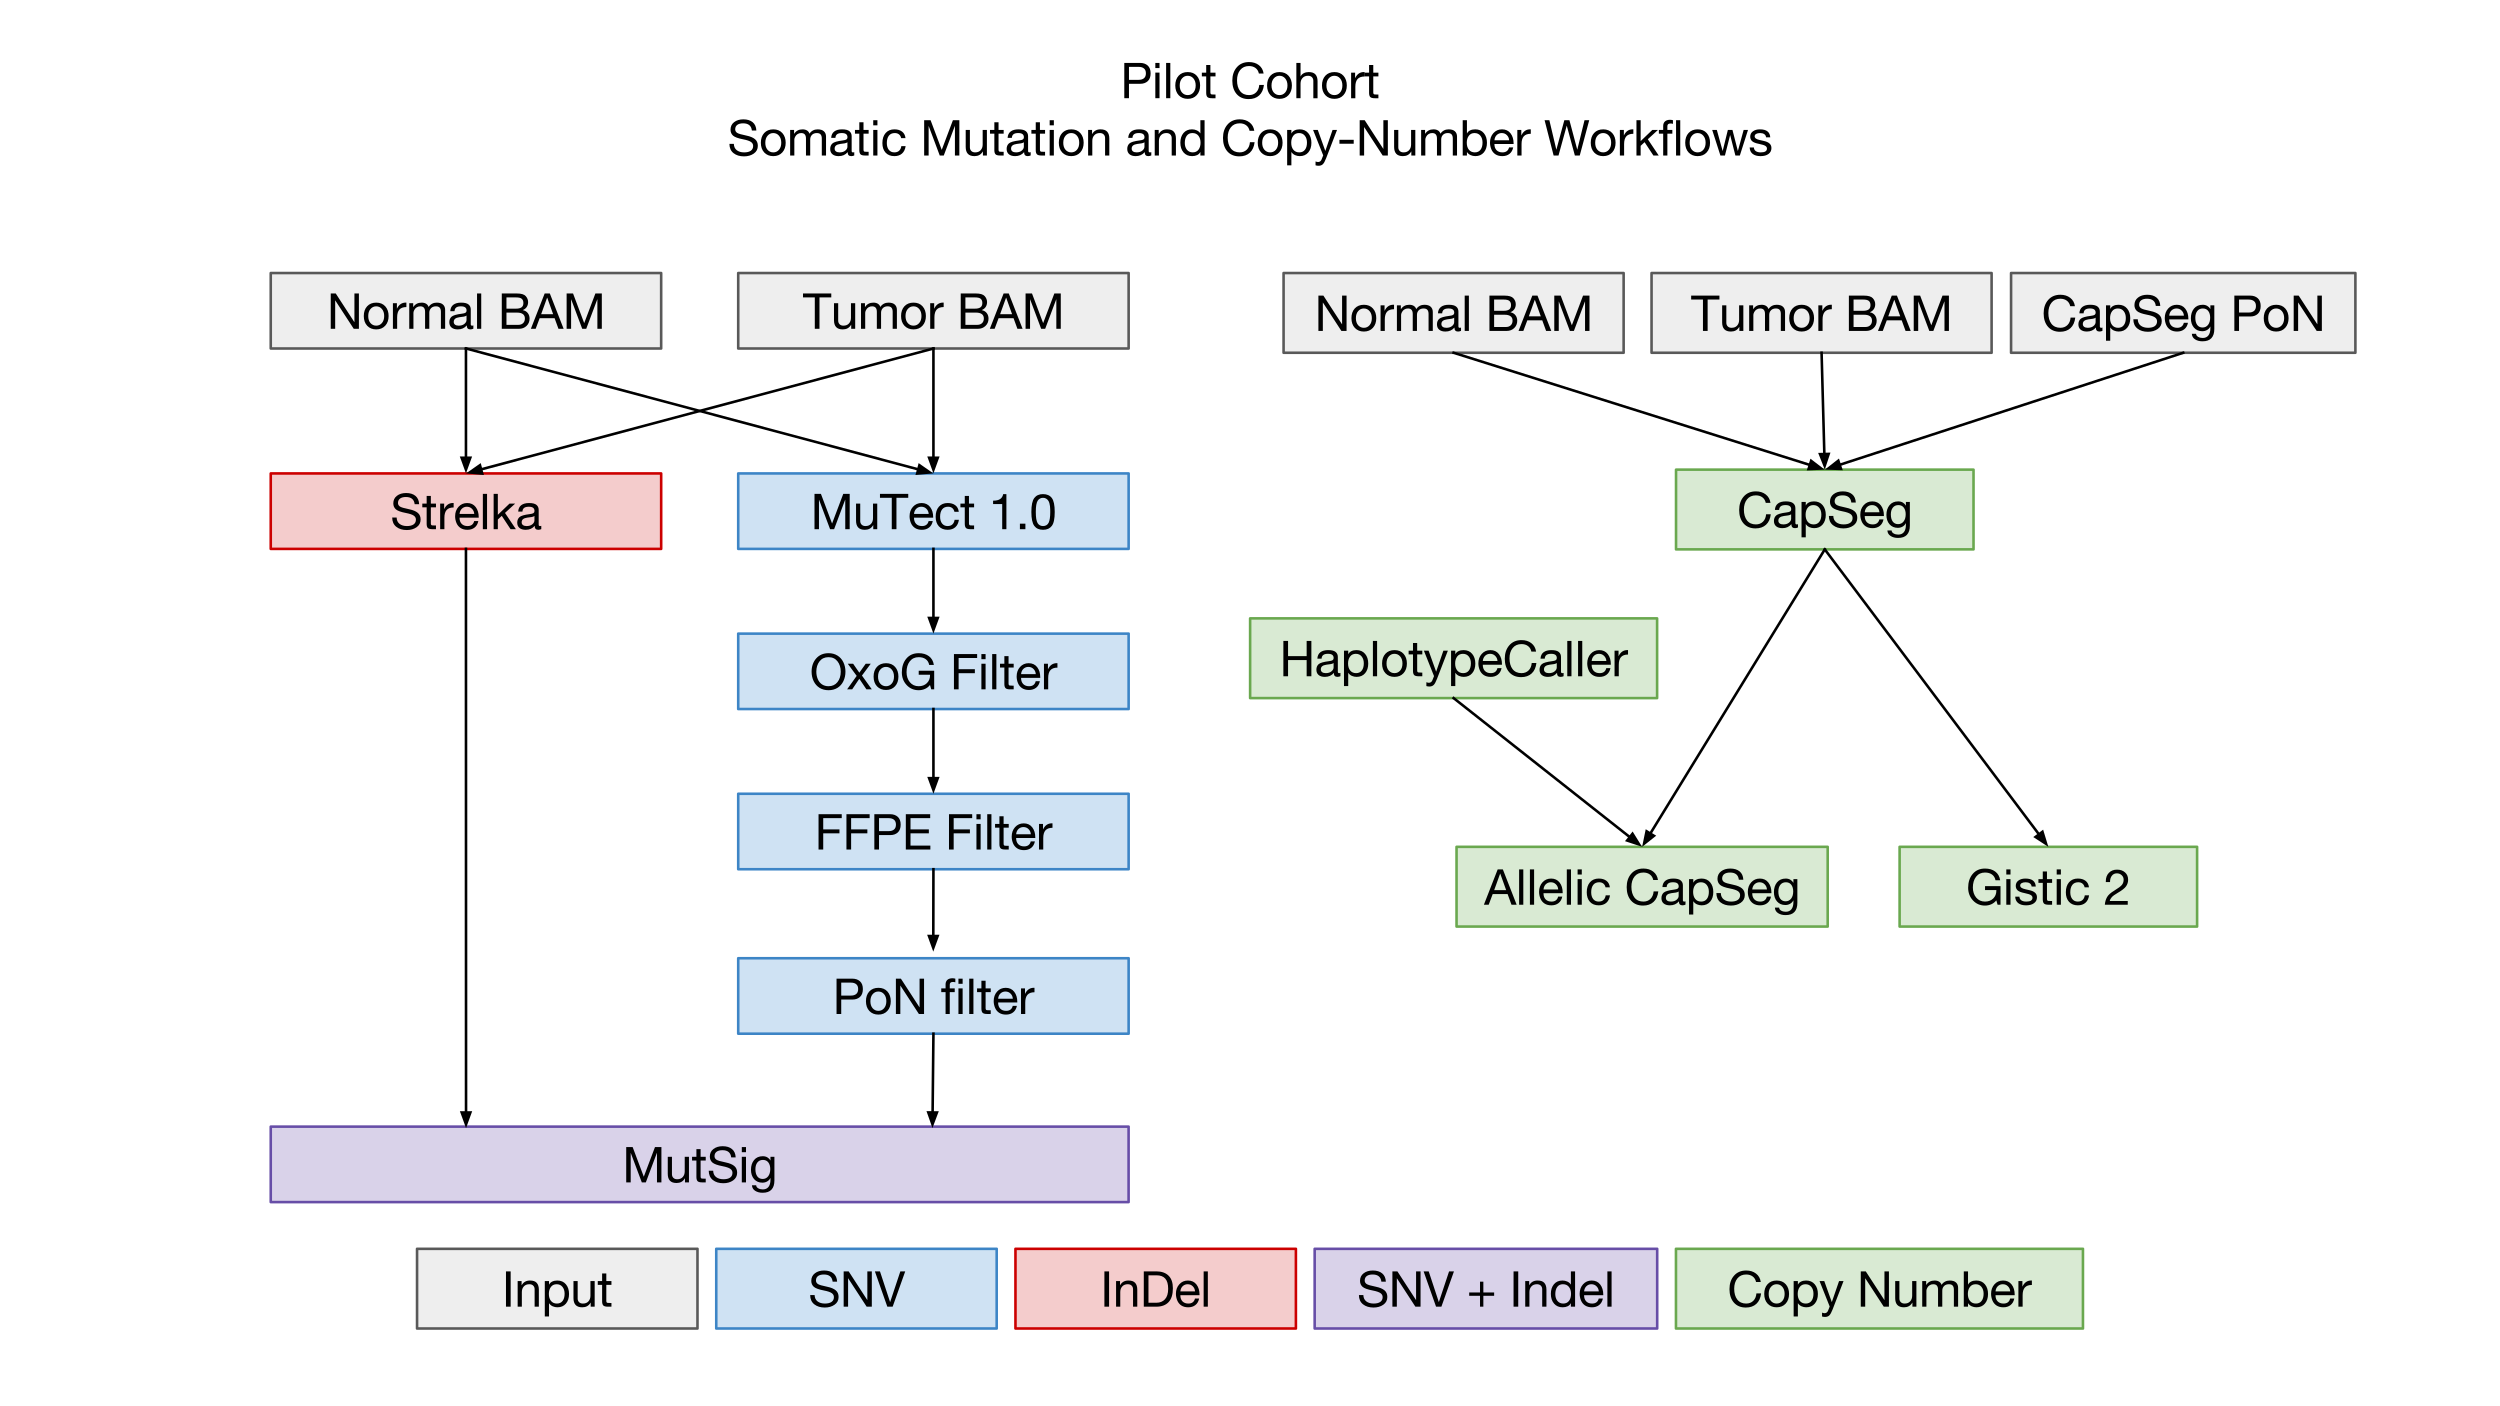 <?xml version="1.0" standalone="yes"?>

<svg version="1.1" viewBox="0.0 0.0 960.0 540.0" fill="none" stroke="none" stroke-linecap="square" stroke-miterlimit="10" xmlns="http://www.w3.org/2000/svg" xmlns:xlink="http://www.w3.org/1999/xlink"><rect x="0.0" y="0.0" width="960.0" height="540.0" fill="#333333" stroke="none"/><clipPath id="g110eb4f2ce_0_0.0"><path d="m0 0l960.0 0l0 540.0l-960.0 0l0 -540.0z" clip-rule="nonzero"></path></clipPath><g clip-path="url(#g110eb4f2ce_0_0.0)"><path fill="#ffffff" d="m0 0l960.0 0l0 540.0l-960.0 0z" fill-rule="nonzero"></path><path fill="#eeeeee" d="m283.476 104.848l149.921 0l0 28.976l-149.921 0z" fill-rule="nonzero"></path><path stroke="#595959" stroke-width="1.0" stroke-linejoin="round" stroke-linecap="butt" d="m283.476 104.848l149.921 0l0 28.976l-149.921 0z" fill-rule="nonzero"></path><path fill="#000000" d="m319.212 112.693l0 1.516l-4.531 0l0 12.047l-1.797 0l0 -12.047l-4.531 0l0 -1.516l10.859 0zm2.65 3.734l0 6.703q0 0.828 0.531 1.375q0.531 0.547 1.469 0.547q1.391 0 2.141 -0.844q0.766 -0.844 0.766 -2.172l0 -5.609l1.625 0l0 9.828l-1.531 0l0 -1.562l-0.031 0q-0.547 0.938 -1.359 1.375q-0.797 0.422 -1.844 0.422q-1.719 0 -2.547 -0.891q-0.828 -0.891 -0.828 -2.625l0 -6.547l1.609 0zm13.501 -0.219q1.062 0 1.75 0.438q0.688 0.438 0.938 1.234q0.5 -0.797 1.312 -1.234q0.812 -0.438 1.781 -0.438q1.656 0 2.453 0.75q0.812 0.75 0.812 2.031l0 7.266l-1.625 0l0 -6.516q0 -1.062 -0.453 -1.578q-0.438 -0.531 -1.453 -0.531q-1.203 0 -1.875 0.703q-0.672 0.703 -0.672 1.75l0 6.172l-1.625 0l0 -6.516q0 -1.062 -0.453 -1.578q-0.438 -0.531 -1.391 -0.531q-0.766 0 -1.359 0.375q-0.594 0.359 -0.938 1.016q-0.328 0.641 -0.328 1.078l0 6.156l-1.609 0l0 -9.828l1.516 0l0 1.453l0.047 0q0.547 -0.844 1.328 -1.25q0.797 -0.422 1.844 -0.422zm15.414 0q2.234 0 3.5 1.438q1.266 1.438 1.266 3.703q0 2.297 -1.297 3.719q-1.297 1.422 -3.469 1.422q-2.125 0 -3.453 -1.391q-1.312 -1.406 -1.312 -3.75q0 -2.328 1.281 -3.734q1.297 -1.406 3.484 -1.406zm-3.062 5.141q0 1.703 0.859 2.703q0.875 1.0 2.203 1.0q1.328 0 2.188 -1.0q0.875 -1.016 0.875 -2.703q0 -1.672 -0.859 -2.688q-0.859 -1.031 -2.219 -1.031q-1.297 0 -2.172 1.016q-0.875 1.0 -0.875 2.703zm14.432 -5.156q0.047 0 0.094 0q0.047 0 0.125 0.016l0 1.703q-1.812 0 -2.688 0.969q-0.859 0.969 -0.859 2.984l0 4.391l-1.625 0l0 -9.828l1.531 0l0 2.078l0.031 0q0.562 -1.172 1.391 -1.734q0.828 -0.578 2.0 -0.578zm12.568 -3.5q2.5 0 3.406 1.016q0.906 1.016 0.906 2.297q0 1.078 -0.531 1.875q-0.531 0.781 -1.484 1.172l0 0.047q1.25 0.266 1.906 1.141q0.672 0.859 0.672 2.125q0 1.656 -1.156 2.781q-1.156 1.109 -2.891 1.109l-6.625 0l0 -13.562l5.797 0zm-0.297 5.828q1.359 0 2.078 -0.5q0.719 -0.516 0.719 -1.672q0 -1.062 -0.609 -1.594q-0.594 -0.547 -2.172 -0.547l-3.719 0l0 4.312l3.703 0zm0.891 6.219q1.109 0 1.797 -0.656q0.688 -0.656 0.688 -1.781q0 -1.141 -0.781 -1.703q-0.781 -0.562 -2.234 -0.562l-4.062 0l0 4.703l4.594 0zm12.062 -12.047l5.297 13.562l-1.984 0l-1.484 -4.078l-5.734 0l-1.531 4.078l-1.844 0l5.297 -13.562l1.984 0zm-1.047 1.625l-2.281 6.328l4.594 0l-2.266 -6.328l-0.047 0zm9.963 -1.625l4.281 11.391l4.297 -11.391l2.469 0l0 13.562l-1.703 0l0 -11.297l-0.047 0l-4.234 11.297l-1.547 0l-4.234 -11.297l-0.031 0l0 11.297l-1.719 0l0 -13.562l2.469 0z" fill-rule="nonzero"></path><path fill="#cfe2f3" d="m283.476 181.8l149.921 0l0 28.976l-149.921 0z" fill-rule="nonzero"></path><path stroke="#3d85c6" stroke-width="1.0" stroke-linejoin="round" stroke-linecap="butt" d="m283.476 181.8l149.921 0l0 28.976l-149.921 0z" fill-rule="nonzero"></path><path fill="#000000" d="m315.234 189.646l4.281 11.391l4.297 -11.391l2.469 0l0 13.562l-1.703 0l0 -11.297l-0.047 0l-4.234 11.297l-1.547 0l-4.234 -11.297l-0.031 0l0 11.297l-1.719 0l0 -13.562l2.469 0zm15.095 3.734l0 6.703q0 0.828 0.531 1.375q0.531 0.547 1.469 0.547q1.391 0 2.141 -0.844q0.766 -0.844 0.766 -2.172l0 -5.609l1.625 0l0 9.828l-1.531 0l0 -1.562l-0.031 0q-0.547 0.938 -1.359 1.375q-0.797 0.422 -1.844 0.422q-1.719 0 -2.547 -0.891q-0.828 -0.891 -0.828 -2.625l0 -6.547l1.609 0zm18.438 -3.734l0 1.516l-4.531 0l0 12.047l-1.797 0l0 -12.047l-4.531 0l0 -1.516l10.859 0zm5.119 3.516q2.109 0 3.281 1.531q1.172 1.516 1.172 3.891l0 0.203l-7.359 0l0 0.109q0 1.406 0.812 2.266q0.828 0.844 2.25 0.844q1.078 0 1.703 -0.5q0.641 -0.5 0.844 -1.422l1.594 0q-0.328 1.641 -1.438 2.5q-1.094 0.859 -2.75 0.859q-1.562 0 -2.641 -0.703q-1.062 -0.703 -1.578 -1.953q-0.5 -1.25 -0.5 -2.547q0 -2.172 1.297 -3.625q1.312 -1.453 3.312 -1.453zm-2.906 4.188l5.641 0q-0.078 -1.188 -0.875 -1.969q-0.781 -0.797 -1.969 -0.797q-1.109 0 -1.906 0.75q-0.781 0.75 -0.891 2.016zm12.942 -4.188q1.797 0 2.922 0.859q1.125 0.844 1.328 2.516l-1.672 0q-0.203 -0.953 -0.844 -1.453q-0.625 -0.5 -1.594 -0.5q-1.5 0 -2.281 1.016q-0.781 1.0 -0.781 2.828q0 1.625 0.766 2.609q0.781 0.969 2.109 0.969q1.172 0 1.844 -0.625q0.688 -0.641 0.844 -1.766l1.656 0q-0.266 1.844 -1.391 2.844q-1.109 0.984 -2.938 0.984q-2.141 0 -3.375 -1.344q-1.219 -1.359 -1.219 -3.672q0 -2.422 1.234 -3.844q1.234 -1.422 3.391 -1.422zm8.161 -2.719l0 2.938l1.969 0l0 1.438l-1.969 0l0 6.141q0 0.734 0.484 0.781q0.5 0.047 1.031 0.047l0.453 0l0 1.422l-1.344 0q-1.328 0 -1.781 -0.469q-0.453 -0.484 -0.453 -1.594l0 -6.328l-1.672 0l0 -1.438l1.672 0l0 -2.938l1.609 0zm14.371 -0.703l0 13.469l-1.609 0l0 -9.656l-3.5 0l0 -1.297l0.047 0q1.719 0 2.641 -0.609q0.938 -0.609 1.188 -1.906l1.234 0zm7.298 11.359l0 2.109l-2.109 0l0 -2.109l2.109 0zm6.777 -11.359q1.125 0 1.953 0.375q0.844 0.359 1.406 1.109q1.125 1.453 1.125 5.375q0 1.969 -0.281 3.297q-0.266 1.312 -0.844 2.062q-0.547 0.719 -1.391 1.109q-0.844 0.375 -1.969 0.375q-2.25 0 -3.359 -1.5q-1.125 -1.516 -1.125 -5.344q0 -3.875 1.125 -5.359q1.125 -1.5 3.359 -1.5zm-2.781 6.828q0 1.625 0.172 2.688q0.188 1.062 0.531 1.641q0.719 1.109 2.078 1.109q1.5 0 2.156 -1.281q0.312 -0.656 0.453 -1.672q0.156 -1.016 0.156 -2.422q0 -0.469 -0.016 -1.047q0 -0.594 -0.078 -1.188q-0.062 -0.609 -0.234 -1.188q-0.156 -0.578 -0.469 -1.016q-0.312 -0.453 -0.797 -0.734q-0.469 -0.297 -1.188 -0.297q-0.641 0 -1.156 0.281q-0.516 0.266 -0.875 0.812q-0.734 1.109 -0.734 4.312z" fill-rule="nonzero"></path><path fill="#cfe2f3" d="m283.476 243.304l149.921 0l0 28.976l-149.921 0z" fill-rule="nonzero"></path><path stroke="#3d85c6" stroke-width="1.0" stroke-linejoin="round" stroke-linecap="butt" d="m283.476 243.304l149.921 0l0 28.976l-149.921 0z" fill-rule="nonzero"></path><path fill="#000000" d="m318.154 250.822q1.969 0 3.438 0.922q1.469 0.906 2.266 2.562q0.797 1.656 0.797 3.625q0 1.984 -0.797 3.641q-0.781 1.641 -2.266 2.562q-1.484 0.906 -3.438 0.906q-1.953 0 -3.438 -0.906q-1.469 -0.922 -2.266 -2.562q-0.797 -1.641 -0.797 -3.641q0 -3.078 1.766 -5.094q1.781 -2.016 4.734 -2.016zm-4.688 7.109q0 1.516 0.547 2.828q0.547 1.297 1.609 2.031q1.078 0.719 2.531 0.719q2.172 0 3.422 -1.562q1.266 -1.578 1.266 -4.016q0 -2.406 -1.25 -3.984q-1.234 -1.594 -3.453 -1.594q-2.188 0 -3.438 1.594q-1.234 1.594 -1.234 3.984zm14.143 -3.047l2.359 3.422l0.016 0l2.438 -3.422l1.938 0l-3.375 4.531l3.797 5.297l-2.078 0l-2.734 -4.062l-2.734 4.062l-1.953 0l3.688 -5.172l-3.422 -4.656l2.062 0zm12.618 -0.219q2.234 0 3.5 1.438q1.266 1.438 1.266 3.703q0 2.297 -1.297 3.719q-1.297 1.422 -3.469 1.422q-2.125 0 -3.453 -1.391q-1.312 -1.406 -1.312 -3.75q0 -2.328 1.281 -3.734q1.297 -1.406 3.484 -1.406zm-3.062 5.141q0 1.703 0.859 2.703q0.875 1.0 2.203 1.0q1.328 0 2.188 -1.0q0.875 -1.016 0.875 -2.703q0 -1.672 -0.859 -2.688q-0.859 -1.031 -2.219 -1.031q-1.297 0 -2.172 1.016q-0.875 1.0 -0.875 2.703zm15.603 -8.984q2.406 0 3.938 1.156q1.547 1.141 1.891 3.344l-1.797 0q-0.266 -1.438 -1.328 -2.203q-1.047 -0.766 -2.703 -0.766q-2.172 0 -3.422 1.609q-1.234 1.594 -1.234 4.141q0 2.328 1.281 3.875q1.281 1.531 3.375 1.531q1.938 0 3.141 -1.172q1.219 -1.172 1.219 -3.031l0 -0.219l-4.344 0l0 -1.516l5.938 0l0 7.141l-1.125 0l-0.484 -1.688q-0.734 0.969 -1.891 1.5q-1.141 0.516 -2.453 0.516q-2.781 0 -4.625 -1.984q-1.844 -2.0 -1.844 -4.859q0 -3.219 1.734 -5.297q1.75 -2.078 4.734 -2.078zm22.449 0.328l0 1.516l-7.109 0l0 4.312l6.234 0l0 1.516l-6.234 0l0 6.219l-1.797 0l0 -13.562l8.906 0zm3.244 0l0 1.969l-1.609 0l0 -1.969l1.609 0zm0 3.734l0 9.828l-1.609 0l0 -9.828l1.609 0zm4.145 -3.734l0 13.562l-1.609 0l0 -13.562l1.609 0zm4.676 0.797l0 2.938l1.969 0l0 1.438l-1.969 0l0 6.141q0 0.734 0.484 0.781q0.5 0.047 1.031 0.047l0.453 0l0 1.422l-1.344 0q-1.328 0 -1.781 -0.469q-0.453 -0.484 -0.453 -1.594l0 -6.328l-1.672 0l0 -1.438l1.672 0l0 -2.938l1.609 0zm7.719 2.719q2.109 0 3.281 1.531q1.172 1.516 1.172 3.891l0 0.203l-7.359 0l0 0.109q0 1.406 0.812 2.266q0.828 0.844 2.25 0.844q1.078 0 1.703 -0.5q0.641 -0.5 0.844 -1.422l1.594 0q-0.328 1.641 -1.438 2.5q-1.094 0.859 -2.75 0.859q-1.562 0 -2.641 -0.703q-1.062 -0.703 -1.578 -1.953q-0.5 -1.25 -0.5 -2.547q0 -2.172 1.297 -3.625q1.312 -1.453 3.312 -1.453zm-2.906 4.188l5.641 0q-0.078 -1.188 -0.875 -1.969q-0.781 -0.797 -1.969 -0.797q-1.109 0 -1.906 0.75q-0.781 0.75 -0.891 2.016zm13.739 -4.203q0.047 0 0.094 0q0.047 0 0.125 0.016l0 1.703q-1.812 0 -2.688 0.969q-0.859 0.969 -0.859 2.984l0 4.391l-1.625 0l0 -9.828l1.531 0l0 2.078l0.031 0q0.562 -1.172 1.391 -1.734q0.828 -0.578 2.0 -0.578z" fill-rule="nonzero"></path><path fill="#eeeeee" d="m160.147 479.541l107.685 0l0 30.614l-107.685 0z" fill-rule="nonzero"></path><path stroke="#595959" stroke-width="1.0" stroke-linejoin="round" stroke-linecap="butt" d="m160.147 479.541l107.685 0l0 30.614l-107.685 0z" fill-rule="nonzero"></path><path fill="#000000" d="m196.092 488.205l0 13.562l-1.797 0l0 -13.562l1.797 0zm7.437 3.516q1.781 0 2.578 0.906q0.812 0.906 0.812 2.594l0 6.547l-1.625 0l0 -6.703q0 -0.844 -0.531 -1.375q-0.531 -0.547 -1.484 -0.547q-1.359 0 -2.125 0.844q-0.766 0.828 -0.766 2.172l0 5.609l-1.609 0l0 -9.828l1.516 0l0 1.562l0.047 0q0.531 -0.922 1.312 -1.344q0.781 -0.438 1.875 -0.438zm10.469 0q2.109 0 3.312 1.453q1.203 1.438 1.203 3.719q0 2.281 -1.203 3.703q-1.203 1.406 -3.266 1.406q-0.922 0 -1.797 -0.375q-0.875 -0.391 -1.391 -1.172l-0.031 0l0 5.078l-1.625 0l0 -13.594l1.625 0l0 1.344l0.031 0q0.375 -0.766 1.188 -1.156q0.828 -0.406 1.953 -0.406zm-3.234 5.125q0 1.719 0.828 2.719q0.828 1.0 2.266 1.0q1.406 0 2.172 -1.0q0.781 -1.0 0.781 -2.781q0 -1.594 -0.812 -2.609q-0.812 -1.031 -2.25 -1.031q-1.422 0 -2.203 1.047q-0.781 1.031 -0.781 2.656zm11.059 -4.906l0 6.703q0 0.828 0.531 1.375q0.531 0.547 1.469 0.547q1.391 0 2.141 -0.844q0.766 -0.844 0.766 -2.172l0 -5.609l1.625 0l0 9.828l-1.531 0l0 -1.562l-0.031 0q-0.547 0.938 -1.359 1.375q-0.797 0.422 -1.844 0.422q-1.719 0 -2.547 -0.891q-0.828 -0.891 -0.828 -2.625l0 -6.547l1.609 0zm11.001 -2.938l0 2.938l1.969 0l0 1.438l-1.969 0l0 6.141q0 0.734 0.484 0.781q0.5 0.047 1.031 0.047l0.453 0l0 1.422l-1.344 0q-1.328 0 -1.781 -0.469q-0.453 -0.484 -0.453 -1.594l0 -6.328l-1.672 0l0 -1.438l1.672 0l0 -2.938l1.609 0z" fill-rule="nonzero"></path><path fill="#cfe2f3" d="m275.042 479.541l107.685 0l0 30.614l-107.685 0z" fill-rule="nonzero"></path><path stroke="#3d85c6" stroke-width="1.0" stroke-linejoin="round" stroke-linecap="butt" d="m275.042 479.541l107.685 0l0 30.614l-107.685 0z" fill-rule="nonzero"></path><path fill="#000000" d="m316.453 487.877q2.25 0 3.578 1.094q1.328 1.094 1.422 3.203l-1.719 0q-0.156 -1.391 -1.0 -2.078q-0.844 -0.688 -2.359 -0.688q-1.453 0 -2.25 0.594q-0.797 0.594 -0.797 1.703q0 0.797 0.672 1.312q0.688 0.516 3.688 1.109q2.172 0.453 3.25 1.375q1.078 0.906 1.078 2.547q0 1.891 -1.547 2.969q-1.547 1.078 -3.766 1.078q-2.453 0 -4.016 -1.234q-1.562 -1.234 -1.578 -3.562l1.703 0q0.031 1.562 1.109 2.422q1.094 0.844 2.844 0.844q1.641 0 2.547 -0.625q0.906 -0.641 0.906 -1.844q0 -0.953 -0.828 -1.531q-0.828 -0.594 -3.0 -1.016q-2.891 -0.547 -3.875 -1.406q-0.984 -0.875 -0.984 -2.297q0 -1.828 1.375 -2.891q1.391 -1.078 3.547 -1.078zm9.432 0.328l7.141 11.0l0.031 0l0 -11.0l1.719 0l0 13.562l-1.984 0l-7.094 -10.891l-0.031 0l0 10.891l-1.703 0l0 -13.562l1.922 0zm12.02 0l3.875 11.75l0.047 0l3.906 -11.75l1.875 0l-4.828 13.562l-2.047 0l-4.781 -13.562l1.953 0z" fill-rule="nonzero"></path><path fill="#cfe2f3" d="m283.476 304.807l149.921 0l0 28.976l-149.921 0z" fill-rule="nonzero"></path><path stroke="#3d85c6" stroke-width="1.0" stroke-linejoin="round" stroke-linecap="butt" d="m283.476 304.807l149.921 0l0 28.976l-149.921 0z" fill-rule="nonzero"></path><path fill="#000000" d="m323.226 312.653l0 1.516l-7.109 0l0 4.312l6.234 0l0 1.516l-6.234 0l0 6.219l-1.797 0l0 -13.562l8.906 0zm10.713 0l0 1.516l-7.109 0l0 4.312l6.234 0l0 1.516l-6.234 0l0 6.219l-1.797 0l0 -13.562l8.906 0zm7.838 0q1.859 0 2.969 1.016q1.109 1.0 1.109 2.984q0 2.0 -1.109 3.016q-1.109 1.0 -2.844 1.0l-4.359 0l0 5.547l-1.797 0l0 -13.562l6.031 0zm-0.5 6.5q1.281 0 2.016 -0.609q0.75 -0.609 0.75 -1.891q0 -1.25 -0.734 -1.859q-0.719 -0.625 -2.141 -0.625l-3.625 0l0 4.984l3.734 0zm15.916 -6.5l0 1.516l-7.562 0l0 4.312l7.047 0l0 1.516l-7.047 0l0 4.703l7.625 0l0 1.516l-9.422 0l0 -13.562l9.359 0zm16.126 0l0 1.516l-7.109 0l0 4.312l6.234 0l0 1.516l-6.234 0l0 6.219l-1.797 0l0 -13.562l8.906 0zm3.244 0l0 1.969l-1.609 0l0 -1.969l1.609 0zm0 3.734l0 9.828l-1.609 0l0 -9.828l1.609 0zm4.145 -3.734l0 13.562l-1.609 0l0 -13.562l1.609 0zm4.676 0.797l0 2.938l1.969 0l0 1.438l-1.969 0l0 6.141q0 0.734 0.484 0.781q0.5 0.047 1.031 0.047l0.453 0l0 1.422l-1.344 0q-1.328 0 -1.781 -0.469q-0.453 -0.484 -0.453 -1.594l0 -6.328l-1.672 0l0 -1.438l1.672 0l0 -2.938l1.609 0zm7.719 2.719q2.109 0 3.281 1.531q1.172 1.516 1.172 3.891l0 0.203l-7.359 0l0 0.109q0 1.406 0.812 2.266q0.828 0.844 2.25 0.844q1.078 0 1.703 -0.5q0.641 -0.5 0.844 -1.422l1.594 0q-0.328 1.641 -1.438 2.5q-1.094 0.859 -2.75 0.859q-1.562 0 -2.641 -0.703q-1.062 -0.703 -1.578 -1.953q-0.5 -1.25 -0.5 -2.547q0 -2.172 1.297 -3.625q1.312 -1.453 3.312 -1.453zm-2.906 4.188l5.641 0q-0.078 -1.188 -0.875 -1.969q-0.781 -0.797 -1.969 -0.797q-1.109 0 -1.906 0.75q-0.781 0.75 -0.891 2.016zm13.739 -4.203q0.047 0 0.094 0q0.047 0 0.125 0.016l0 1.703q-1.812 0 -2.688 0.969q-0.859 0.969 -0.859 2.984l0 4.391l-1.625 0l0 -9.828l1.531 0l0 2.078l0.031 0q0.562 -1.172 1.391 -1.734q0.828 -0.578 2.0 -0.578z" fill-rule="nonzero"></path><path fill="#cfe2f3" d="m283.476 367.96l149.921 0l0 28.976l-149.921 0z" fill-rule="nonzero"></path><path stroke="#3d85c6" stroke-width="1.0" stroke-linejoin="round" stroke-linecap="butt" d="m283.476 367.96l149.921 0l0 28.976l-149.921 0z" fill-rule="nonzero"></path><path fill="#000000" d="m327.265 375.806q1.859 0 2.969 1.016q1.109 1.0 1.109 2.984q0 2.0 -1.109 3.016q-1.109 1.0 -2.844 1.0l-4.359 0l0 5.547l-1.797 0l0 -13.562l6.031 0zm-0.5 6.5q1.281 0 2.016 -0.609q0.75 -0.609 0.75 -1.891q0 -1.25 -0.734 -1.859q-0.719 -0.625 -2.141 -0.625l-3.625 0l0 4.984l3.734 0zm10.526 -2.984q2.234 0 3.5 1.438q1.266 1.438 1.266 3.703q0 2.297 -1.297 3.719q-1.297 1.422 -3.469 1.422q-2.125 0 -3.453 -1.391q-1.312 -1.406 -1.312 -3.75q0 -2.328 1.281 -3.734q1.297 -1.406 3.484 -1.406zm-3.062 5.141q0 1.703 0.859 2.703q0.875 1.0 2.203 1.0q1.328 0 2.188 -1.0q0.875 -1.016 0.875 -2.703q0 -1.672 -0.859 -2.688q-0.859 -1.031 -2.219 -1.031q-1.297 0 -2.172 1.016q-0.875 1.0 -0.875 2.703zm11.713 -8.656l7.141 11.0l0.031 0l0 -11.0l1.719 0l0 13.562l-1.984 0l-7.094 -10.891l-0.031 0l0 10.891l-1.703 0l0 -13.562l1.922 0zm19.844 -0.156q0.203 0 0.531 0.047q0.344 0.047 0.531 0.109l0 1.406q-0.188 -0.078 -0.453 -0.109q-0.266 -0.031 -0.453 -0.031q-0.688 0 -0.969 0.281q-0.266 0.281 -0.266 0.781l0 1.406l1.906 0l0 1.438l-1.906 0l0 8.391l-1.609 0l0 -8.391l-1.656 0l0 -1.438l1.656 0l0 -1.531q0 -1.078 0.672 -1.719q0.688 -0.641 2.016 -0.641zm3.864 0.156l0 1.969l-1.609 0l0 -1.969l1.609 0zm0 3.734l0 9.828l-1.609 0l0 -9.828l1.609 0zm4.145 -3.734l0 13.562l-1.609 0l0 -13.562l1.609 0zm4.676 0.797l0 2.938l1.969 0l0 1.438l-1.969 0l0 6.141q0 0.734 0.484 0.781q0.5 0.047 1.031 0.047l0.453 0l0 1.422l-1.344 0q-1.328 0 -1.781 -0.469q-0.453 -0.484 -0.453 -1.594l0 -6.328l-1.672 0l0 -1.438l1.672 0l0 -2.938l1.609 0zm7.719 2.719q2.109 0 3.281 1.531q1.172 1.516 1.172 3.891l0 0.203l-7.359 0l0 0.109q0 1.406 0.812 2.266q0.828 0.844 2.25 0.844q1.078 0 1.703 -0.5q0.641 -0.5 0.844 -1.422l1.594 0q-0.328 1.641 -1.438 2.5q-1.094 0.859 -2.75 0.859q-1.562 0 -2.641 -0.703q-1.062 -0.703 -1.578 -1.953q-0.5 -1.25 -0.5 -2.547q0 -2.172 1.297 -3.625q1.312 -1.453 3.312 -1.453zm-2.906 4.188l5.641 0q-0.078 -1.188 -0.875 -1.969q-0.781 -0.797 -1.969 -0.797q-1.109 0 -1.906 0.75q-0.781 0.75 -0.891 2.016zm13.739 -4.203q0.047 0 0.094 0q0.047 0 0.125 0.016l0 1.703q-1.812 0 -2.688 0.969q-0.859 0.969 -0.859 2.984l0 4.391l-1.625 0l0 -9.828l1.531 0l0 2.078l0.031 0q0.562 -1.172 1.391 -1.734q0.828 -0.578 2.0 -0.578z" fill-rule="nonzero"></path><path fill="#d9d2e9" d="m103.966 432.627l329.417 0l0 28.976l-329.417 0z" fill-rule="nonzero"></path><path stroke="#674ea7" stroke-width="1.0" stroke-linejoin="round" stroke-linecap="butt" d="m103.966 432.627l329.417 0l0 28.976l-329.417 0z" fill-rule="nonzero"></path><path fill="#000000" d="m242.935 440.473l4.281 11.391l4.297 -11.391l2.469 0l0 13.562l-1.703 0l0 -11.297l-0.047 0l-4.234 11.297l-1.547 0l-4.234 -11.297l-0.031 0l0 11.297l-1.719 0l0 -13.562l2.469 0zm15.095 3.734l0 6.703q0 0.828 0.531 1.375q0.531 0.547 1.469 0.547q1.391 0 2.141 -0.844q0.766 -0.844 0.766 -2.172l0 -5.609l1.625 0l0 9.828l-1.531 0l0 -1.562l-0.031 0q-0.547 0.938 -1.359 1.375q-0.797 0.422 -1.844 0.422q-1.719 0 -2.547 -0.891q-0.828 -0.891 -0.828 -2.625l0 -6.547l1.609 0zm11.001 -2.938l0 2.938l1.969 0l0 1.438l-1.969 0l0 6.141q0 0.734 0.484 0.781q0.5 0.047 1.031 0.047l0.453 0l0 1.422l-1.344 0q-1.328 0 -1.781 -0.469q-0.453 -0.484 -0.453 -1.594l0 -6.328l-1.672 0l0 -1.438l1.672 0l0 -2.938l1.609 0zm8.469 -1.125q2.25 0 3.578 1.094q1.328 1.094 1.422 3.203l-1.719 0q-0.156 -1.391 -1.0 -2.078q-0.844 -0.688 -2.359 -0.688q-1.453 0 -2.25 0.594q-0.797 0.594 -0.797 1.703q0 0.797 0.672 1.312q0.688 0.516 3.688 1.109q2.172 0.453 3.25 1.375q1.078 0.906 1.078 2.547q0 1.891 -1.547 2.969q-1.547 1.078 -3.766 1.078q-2.453 0 -4.016 -1.234q-1.562 -1.234 -1.578 -3.562l1.703 0q0.031 1.562 1.109 2.422q1.094 0.844 2.844 0.844q1.641 0 2.547 -0.625q0.906 -0.641 0.906 -1.844q0 -0.953 -0.828 -1.531q-0.828 -0.594 -3.0 -1.016q-2.891 -0.547 -3.875 -1.406q-0.984 -0.875 -0.984 -2.297q0 -1.828 1.375 -2.891q1.391 -1.078 3.547 -1.078zm8.963 0.328l0 1.969l-1.609 0l0 -1.969l1.609 0zm0 3.734l0 9.828l-1.609 0l0 -9.828l1.609 0zm6.442 -0.219q1.031 0 1.781 0.453q0.75 0.438 1.156 1.172l0.016 0l0 -1.406l1.516 0l0 9.094q0 2.312 -1.125 3.516q-1.109 1.203 -3.422 1.203q-1.688 0 -2.844 -0.75q-1.156 -0.734 -1.234 -2.125l1.625 0q0.031 0.75 0.797 1.172q0.766 0.422 1.734 0.422q1.438 0 2.188 -0.953q0.766 -0.938 0.766 -2.812l0 -0.609l-0.031 0q-0.391 0.812 -1.219 1.297q-0.812 0.484 -1.859 0.484q-1.984 0 -3.188 -1.375q-1.188 -1.375 -1.188 -3.594q0 -2.25 1.188 -3.719q1.203 -1.469 3.344 -1.469zm-2.828 4.984q0 1.766 0.734 2.766q0.734 0.984 2.047 0.984q1.328 0 2.125 -1.031q0.797 -1.031 0.797 -2.766q0 -1.578 -0.734 -2.547q-0.734 -0.969 -2.078 -0.969q-1.359 0 -2.125 0.969q-0.766 0.969 -0.766 2.594z" fill-rule="nonzero"></path><path fill="#eeeeee" d="m103.966 104.848l149.921 0l0 28.976l-149.921 0z" fill-rule="nonzero"></path><path stroke="#595959" stroke-width="1.0" stroke-linejoin="round" stroke-linecap="butt" d="m103.966 104.848l149.921 0l0 28.976l-149.921 0z" fill-rule="nonzero"></path><path fill="#000000" d="m128.926 112.693l7.141 11.0l0.031 0l0 -11.0l1.719 0l0 13.562l-1.984 0l-7.094 -10.891l-0.031 0l0 10.891l-1.703 0l0 -13.562l1.922 0zm15.535 3.516q2.234 0 3.5 1.438q1.266 1.438 1.266 3.703q0 2.297 -1.297 3.719q-1.297 1.422 -3.469 1.422q-2.125 0 -3.453 -1.391q-1.312 -1.406 -1.312 -3.75q0 -2.328 1.281 -3.734q1.297 -1.406 3.484 -1.406zm-3.062 5.141q0 1.703 0.859 2.703q0.875 1.0 2.203 1.0q1.328 0 2.188 -1.0q0.875 -1.016 0.875 -2.703q0 -1.672 -0.859 -2.688q-0.859 -1.031 -2.219 -1.031q-1.297 0 -2.172 1.016q-0.875 1.0 -0.875 2.703zm14.432 -5.156q0.047 0 0.094 0q0.047 0 0.125 0.016l0 1.703q-1.812 0 -2.688 0.969q-0.859 0.969 -0.859 2.984l0 4.391l-1.625 0l0 -9.828l1.531 0l0 2.078l0.031 0q0.562 -1.172 1.391 -1.734q0.828 -0.578 2.0 -0.578zm6.056 0.016q1.062 0 1.75 0.438q0.688 0.438 0.938 1.234q0.5 -0.797 1.312 -1.234q0.812 -0.438 1.781 -0.438q1.656 0 2.453 0.75q0.812 0.75 0.812 2.031l0 7.266l-1.625 0l0 -6.516q0 -1.062 -0.453 -1.578q-0.438 -0.531 -1.453 -0.531q-1.203 0 -1.875 0.703q-0.672 0.703 -0.672 1.75l0 6.172l-1.625 0l0 -6.516q0 -1.062 -0.453 -1.578q-0.438 -0.531 -1.391 -0.531q-0.766 0 -1.359 0.375q-0.594 0.359 -0.938 1.016q-0.328 0.641 -0.328 1.078l0 6.156l-1.609 0l0 -9.828l1.516 0l0 1.453l0.047 0q0.547 -0.844 1.328 -1.25q0.797 -0.422 1.844 -0.422zm15.196 0q2.0 0 2.844 0.719q0.844 0.703 0.844 1.906q0 5.109 0 5.672q0 0.547 0.5 0.547q0.109 0 0.234 -0.016q0.141 -0.031 0.266 -0.078l0 1.266q-0.234 0.125 -0.531 0.188q-0.281 0.078 -0.625 0.078q-0.672 0 -1.031 -0.375q-0.344 -0.375 -0.344 -1.156q-0.641 0.766 -1.516 1.156q-0.859 0.375 -1.938 0.375q-1.531 0 -2.391 -0.719q-0.859 -0.719 -0.859 -2.047q0 -1.312 0.844 -2.094q0.844 -0.781 3.969 -1.172q1.062 -0.125 1.438 -0.391q0.375 -0.281 0.375 -0.812q0 -0.828 -0.531 -1.219q-0.516 -0.406 -1.656 -0.406q-1.203 0 -1.797 0.453q-0.594 0.453 -0.641 1.406l-1.625 0q0.078 -1.625 1.156 -2.453q1.078 -0.828 3.016 -0.828zm-2.844 7.406q0 0.688 0.5 1.062q0.5 0.375 1.406 0.375q1.359 0 2.172 -0.672q0.828 -0.672 0.828 -1.516l0 -1.688q-0.406 0.297 -1.062 0.406q-0.656 0.094 -1.719 0.234q-1.078 0.156 -1.609 0.594q-0.516 0.422 -0.516 1.203zm10.552 -10.922l0 13.562l-1.609 0l0 -13.562l1.609 0zm13.688 0q2.5 0 3.406 1.016q0.906 1.016 0.906 2.297q0 1.078 -0.531 1.875q-0.531 0.781 -1.484 1.172l0 0.047q1.25 0.266 1.906 1.141q0.672 0.859 0.672 2.125q0 1.656 -1.156 2.781q-1.156 1.109 -2.891 1.109l-6.625 0l0 -13.562l5.797 0zm-0.297 5.828q1.359 0 2.078 -0.5q0.719 -0.516 0.719 -1.672q0 -1.062 -0.609 -1.594q-0.594 -0.547 -2.172 -0.547l-3.719 0l0 4.312l3.703 0zm0.891 6.219q1.109 0 1.797 -0.656q0.688 -0.656 0.688 -1.781q0 -1.141 -0.781 -1.703q-0.781 -0.562 -2.234 -0.562l-4.062 0l0 4.703l4.594 0zm12.062 -12.047l5.297 13.562l-1.984 0l-1.484 -4.078l-5.734 0l-1.531 4.078l-1.844 0l5.297 -13.562l1.984 0zm-1.047 1.625l-2.281 6.328l4.594 0l-2.266 -6.328l-0.047 0zm9.963 -1.625l4.281 11.391l4.297 -11.391l2.469 0l0 13.562l-1.703 0l0 -11.297l-0.047 0l-4.234 11.297l-1.547 0l-4.234 -11.297l-0.031 0l0 11.297l-1.719 0l0 -13.562l2.469 0z" fill-rule="nonzero"></path><path fill="#f4cccc" d="m103.966 181.801l149.921 0l0 28.976l-149.921 0z" fill-rule="nonzero"></path><path stroke="#cc0000" stroke-width="1.0" stroke-linejoin="round" stroke-linecap="butt" d="m103.966 181.801l149.921 0l0 28.976l-149.921 0z" fill-rule="nonzero"></path><path fill="#000000" d="m155.951 189.319q2.25 0 3.578 1.094q1.328 1.094 1.422 3.203l-1.719 0q-0.156 -1.391 -1.0 -2.078q-0.844 -0.688 -2.359 -0.688q-1.453 0 -2.25 0.594q-0.797 0.594 -0.797 1.703q0 0.797 0.672 1.312q0.688 0.516 3.688 1.109q2.172 0.453 3.25 1.375q1.078 0.906 1.078 2.547q0 1.891 -1.547 2.969q-1.547 1.078 -3.766 1.078q-2.453 0 -4.016 -1.234q-1.562 -1.234 -1.578 -3.562l1.703 0q0.031 1.562 1.109 2.422q1.094 0.844 2.844 0.844q1.641 0 2.547 -0.625q0.906 -0.641 0.906 -1.844q0 -0.953 -0.828 -1.531q-0.828 -0.594 -3.0 -1.016q-2.891 -0.547 -3.875 -1.406q-0.984 -0.875 -0.984 -2.297q0 -1.828 1.375 -2.891q1.391 -1.078 3.547 -1.078zm9.495 1.125l0 2.938l1.969 0l0 1.438l-1.969 0l0 6.141q0 0.734 0.484 0.781q0.5 0.047 1.031 0.047l0.453 0l0 1.422l-1.344 0q-1.328 0 -1.781 -0.469q-0.453 -0.484 -0.453 -1.594l0 -6.328l-1.672 0l0 -1.438l1.672 0l0 -2.938l1.609 0zm8.532 2.703q0.047 0 0.094 0q0.047 0 0.125 0.016l0 1.703q-1.812 0 -2.688 0.969q-0.859 0.969 -0.859 2.984l0 4.391l-1.625 0l0 -9.828l1.531 0l0 2.078l0.031 0q0.562 -1.172 1.391 -1.734q0.828 -0.578 2.0 -0.578zm5.4 0.016q2.109 0 3.281 1.531q1.172 1.516 1.172 3.891l0 0.203l-7.359 0l0 0.109q0 1.406 0.812 2.266q0.828 0.844 2.25 0.844q1.078 0 1.703 -0.5q0.641 -0.5 0.844 -1.422l1.594 0q-0.328 1.641 -1.438 2.5q-1.094 0.859 -2.75 0.859q-1.562 0 -2.641 -0.703q-1.062 -0.703 -1.578 -1.953q-0.5 -1.25 -0.5 -2.547q0 -2.172 1.297 -3.625q1.312 -1.453 3.312 -1.453zm-2.906 4.188l5.641 0q-0.078 -1.188 -0.875 -1.969q-0.781 -0.797 -1.969 -0.797q-1.109 0 -1.906 0.75q-0.781 0.75 -0.891 2.016zm10.552 -7.703l0 13.562l-1.609 0l0 -13.562l1.609 0zm4.145 0l0 8.031l4.484 -4.297l2.172 0l-3.906 3.578l4.188 6.25l-2.047 0l-3.375 -5.125l-1.516 1.406l0 3.719l-1.609 0l0 -13.562l1.609 0zm11.996 3.516q2.0 0 2.844 0.719q0.844 0.703 0.844 1.906q0 5.109 0 5.672q0 0.547 0.5 0.547q0.109 0 0.234 -0.016q0.141 -0.031 0.266 -0.078l0 1.266q-0.234 0.125 -0.531 0.188q-0.281 0.078 -0.625 0.078q-0.672 0 -1.031 -0.375q-0.344 -0.375 -0.344 -1.156q-0.641 0.766 -1.516 1.156q-0.859 0.375 -1.938 0.375q-1.531 0 -2.391 -0.719q-0.859 -0.719 -0.859 -2.047q0 -1.312 0.844 -2.094q0.844 -0.781 3.969 -1.172q1.062 -0.125 1.438 -0.391q0.375 -0.281 0.375 -0.812q0 -0.828 -0.531 -1.219q-0.516 -0.406 -1.656 -0.406q-1.203 0 -1.797 0.453q-0.594 0.453 -0.641 1.406l-1.625 0q0.078 -1.625 1.156 -2.453q1.078 -0.828 3.016 -0.828zm-2.844 7.406q0 0.688 0.5 1.062q0.5 0.375 1.406 0.375q1.359 0 2.172 -0.672q0.828 -0.672 0.828 -1.516l0 -1.688q-0.406 0.297 -1.062 0.406q-0.656 0.094 -1.719 0.234q-1.078 0.156 -1.609 0.594q-0.516 0.422 -0.516 1.203z" fill-rule="nonzero"></path><path fill="#f4cccc" d="m389.937 479.541l107.685 0l0 30.614l-107.685 0z" fill-rule="nonzero"></path><path stroke="#cc0000" stroke-width="1.0" stroke-linejoin="round" stroke-linecap="butt" d="m389.937 479.541l107.685 0l0 30.614l-107.685 0z" fill-rule="nonzero"></path><path fill="#000000" d="m425.886 488.205l0 13.562l-1.797 0l0 -13.562l1.797 0zm7.437 3.516q1.781 0 2.578 0.906q0.812 0.906 0.812 2.594l0 6.547l-1.625 0l0 -6.703q0 -0.844 -0.531 -1.375q-0.531 -0.547 -1.484 -0.547q-1.359 0 -2.125 0.844q-0.766 0.828 -0.766 2.172l0 5.609l-1.609 0l0 -9.828l1.516 0l0 1.562l0.047 0q0.531 -0.922 1.312 -1.344q0.781 -0.438 1.875 -0.438zm10.657 -3.516q3.078 0 4.734 1.641q1.672 1.625 1.672 4.828q0 3.578 -1.656 5.344q-1.641 1.75 -4.75 1.75l-4.766 0l0 -13.562l4.766 0zm0.109 12.047q2.031 0 3.25 -1.328q1.234 -1.328 1.234 -4.016q0 -2.688 -1.125 -3.938q-1.109 -1.25 -3.297 -1.25l-3.141 0l0 10.531l3.078 0zm12.073 -8.531q2.109 0 3.281 1.531q1.172 1.516 1.172 3.891l0 0.203l-7.359 0l0 0.109q0 1.406 0.812 2.266q0.828 0.844 2.25 0.844q1.078 0 1.703 -0.5q0.641 -0.5 0.844 -1.422l1.594 0q-0.328 1.641 -1.438 2.5q-1.094 0.859 -2.75 0.859q-1.562 0 -2.641 -0.703q-1.062 -0.703 -1.578 -1.953q-0.5 -1.25 -0.5 -2.547q0 -2.172 1.297 -3.625q1.312 -1.453 3.312 -1.453zm-2.906 4.188l5.641 0q-0.078 -1.188 -0.875 -1.969q-0.781 -0.797 -1.969 -0.797q-1.109 0 -1.906 0.75q-0.781 0.75 -0.891 2.016zm10.552 -7.703l0 13.562l-1.609 0l0 -13.562l1.609 0z" fill-rule="nonzero"></path><path fill="#000000" fill-opacity="0.0" d="m178.927 133.824l0 47.969" fill-rule="nonzero"></path><path stroke="#000000" stroke-width="1.0" stroke-linejoin="round" stroke-linecap="butt" d="m178.927 133.824l0 41.969" fill-rule="evenodd"></path><path fill="#000000" stroke="#000000" stroke-width="1.0" stroke-linecap="butt" d="m177.275 175.793l1.652 4.538l1.652 -4.538z" fill-rule="evenodd"></path><path fill="#000000" fill-opacity="0.0" d="m358.437 133.824l-179.496 47.969" fill-rule="nonzero"></path><path stroke="#000000" stroke-width="1.0" stroke-linejoin="round" stroke-linecap="butt" d="m358.437 133.824l-173.699 46.419" fill-rule="evenodd"></path><path fill="#000000" stroke="#000000" stroke-width="1.0" stroke-linecap="butt" d="m184.311 178.648l-3.958 2.767l4.811 0.424z" fill-rule="evenodd"></path><path fill="#000000" fill-opacity="0.0" d="m178.927 133.824l179.496 47.969" fill-rule="nonzero"></path><path stroke="#000000" stroke-width="1.0" stroke-linejoin="round" stroke-linecap="butt" d="m178.927 133.824l173.699 46.419" fill-rule="evenodd"></path><path fill="#000000" stroke="#000000" stroke-width="1.0" stroke-linecap="butt" d="m352.2 181.839l4.811 -0.424l-3.958 -2.767z" fill-rule="evenodd"></path><path fill="#000000" fill-opacity="0.0" d="m358.437 133.824l0 47.969" fill-rule="nonzero"></path><path stroke="#000000" stroke-width="1.0" stroke-linejoin="round" stroke-linecap="butt" d="m358.437 133.824l0 41.969" fill-rule="evenodd"></path><path fill="#000000" stroke="#000000" stroke-width="1.0" stroke-linecap="butt" d="m356.785 175.793l1.652 4.538l1.652 -4.538z" fill-rule="evenodd"></path><path fill="#000000" fill-opacity="0.0" d="m358.437 210.777l0 32.535" fill-rule="nonzero"></path><path stroke="#000000" stroke-width="1.0" stroke-linejoin="round" stroke-linecap="butt" d="m358.437 210.777l0 26.535" fill-rule="evenodd"></path><path fill="#000000" stroke="#000000" stroke-width="1.0" stroke-linecap="butt" d="m356.785 237.312l1.652 4.538l1.652 -4.538z" fill-rule="evenodd"></path><path fill="#000000" fill-opacity="0.0" d="m358.437 272.281l0 32.535" fill-rule="nonzero"></path><path stroke="#000000" stroke-width="1.0" stroke-linejoin="round" stroke-linecap="butt" d="m358.437 272.281l0 26.535" fill-rule="evenodd"></path><path fill="#000000" stroke="#000000" stroke-width="1.0" stroke-linecap="butt" d="m356.785 298.816l1.652 4.538l1.652 -4.538z" fill-rule="evenodd"></path><path fill="#000000" fill-opacity="0.0" d="m178.927 210.778l0.032 222.425" fill-rule="nonzero"></path><path stroke="#000000" stroke-width="1.0" stroke-linejoin="round" stroke-linecap="butt" d="m178.927 210.778l0.031 216.425" fill-rule="evenodd"></path><path fill="#000000" stroke="#000000" stroke-width="1.0" stroke-linecap="butt" d="m177.305 427.203l1.652 4.538l1.651 -4.538z" fill-rule="evenodd"></path><path fill="#d9d2e9" d="m504.832 479.541l131.528 0l0 30.614l-131.528 0z" fill-rule="nonzero"></path><path stroke="#674ea7" stroke-width="1.0" stroke-linejoin="round" stroke-linecap="butt" d="m504.832 479.541l131.528 0l0 30.614l-131.528 0z" fill-rule="nonzero"></path><path fill="#000000" d="m527.169 487.877q2.25 0 3.578 1.094q1.328 1.094 1.422 3.203l-1.719 0q-0.156 -1.391 -1.0 -2.078q-0.844 -0.688 -2.359 -0.688q-1.453 0 -2.25 0.594q-0.797 0.594 -0.797 1.703q0 0.797 0.672 1.312q0.688 0.516 3.688 1.109q2.172 0.453 3.25 1.375q1.078 0.906 1.078 2.547q0 1.891 -1.547 2.969q-1.547 1.078 -3.766 1.078q-2.453 0 -4.016 -1.234q-1.562 -1.234 -1.578 -3.562l1.703 0q0.031 1.562 1.109 2.422q1.094 0.844 2.844 0.844q1.641 0 2.547 -0.625q0.906 -0.641 0.906 -1.844q0 -0.953 -0.828 -1.531q-0.828 -0.594 -3.0 -1.016q-2.891 -0.547 -3.875 -1.406q-0.984 -0.875 -0.984 -2.297q0 -1.828 1.375 -2.891q1.391 -1.078 3.547 -1.078zm9.432 0.328l7.141 11.0l0.031 0l0 -11.0l1.719 0l0 13.562l-1.984 0l-7.094 -10.891l-0.031 0l0 10.891l-1.703 0l0 -13.562l1.922 0zm12.02 0l3.875 11.75l0.047 0l3.906 -11.75l1.875 0l-4.828 13.562l-2.047 0l-4.781 -13.562l1.953 0zm20.986 3.953l0 4.156l4.141 0l0 1.281l-4.141 0l0 4.172l-1.281 0l0 -4.172l-4.156 0l0 -1.281l4.156 0l0 -4.156l1.281 0zm13.395 -3.953l0 13.562l-1.797 0l0 -13.562l1.797 0zm7.437 3.516q1.781 0 2.578 0.906q0.812 0.906 0.812 2.594l0 6.547l-1.625 0l0 -6.703q0 -0.844 -0.531 -1.375q-0.531 -0.547 -1.484 -0.547q-1.359 0 -2.125 0.844q-0.766 0.828 -0.766 2.172l0 5.609l-1.609 0l0 -9.828l1.516 0l0 1.562l0.047 0q0.531 -0.922 1.312 -1.344q0.781 -0.438 1.875 -0.438zm14.391 -3.516l0 13.562l-1.609 0l0 -1.328l-0.031 0q-0.391 0.766 -1.219 1.172q-0.828 0.391 -1.922 0.391q-2.062 0 -3.297 -1.422q-1.219 -1.438 -1.219 -3.75q0 -2.266 1.188 -3.688q1.203 -1.422 3.281 -1.422q0.969 0 1.828 0.391q0.875 0.391 1.359 1.141l0.031 0l0 -5.047l1.609 0zm-7.594 8.734q0 1.578 0.812 2.609q0.828 1.016 2.234 1.016q1.422 0 2.203 -1.016q0.797 -1.031 0.797 -2.688q0 -1.672 -0.812 -2.688q-0.812 -1.031 -2.312 -1.031q-1.391 0 -2.156 1.016q-0.766 1.016 -0.766 2.781zm13.965 -5.219q2.109 0 3.281 1.531q1.172 1.516 1.172 3.891l0 0.203l-7.359 0l0 0.109q0 1.406 0.812 2.266q0.828 0.844 2.25 0.844q1.078 0 1.703 -0.5q0.641 -0.5 0.844 -1.422l1.594 0q-0.328 1.641 -1.438 2.5q-1.094 0.859 -2.75 0.859q-1.562 0 -2.641 -0.703q-1.062 -0.703 -1.578 -1.953q-0.5 -1.25 -0.5 -2.547q0 -2.172 1.297 -3.625q1.312 -1.453 3.312 -1.453zm-2.906 4.188l5.641 0q-0.078 -1.188 -0.875 -1.969q-0.781 -0.797 -1.969 -0.797q-1.109 0 -1.906 0.75q-0.781 0.75 -0.891 2.016zm10.552 -7.703l0 13.562l-1.609 0l0 -13.562l1.609 0z" fill-rule="nonzero"></path><path fill="#000000" fill-opacity="0.0" d="m358.437 396.936l-0.378 36.252" fill-rule="nonzero"></path><path stroke="#000000" stroke-width="1.0" stroke-linejoin="round" stroke-linecap="butt" d="m358.437 396.936l-0.315 30.252" fill-rule="evenodd"></path><path fill="#000000" stroke="#000000" stroke-width="1.0" stroke-linecap="butt" d="m356.47 427.172l1.604 4.555l1.699 -4.521z" fill-rule="evenodd"></path><path fill="#000000" fill-opacity="0.0" d="m358.437 333.783l-0.063 31.654" fill-rule="nonzero"></path><path stroke="#000000" stroke-width="1.0" stroke-linejoin="round" stroke-linecap="butt" d="m358.437 333.783l-0.051 25.654" fill-rule="evenodd"></path><path fill="#000000" stroke="#000000" stroke-width="1.0" stroke-linecap="butt" d="m356.734 359.434l1.643 4.541l1.661 -4.535z" fill-rule="evenodd"></path><path fill="#eeeeee" d="m634.196 104.85l130.583 0l0 30.614l-130.583 0z" fill-rule="nonzero"></path><path stroke="#595959" stroke-width="1.0" stroke-linejoin="round" stroke-linecap="butt" d="m634.196 104.85l130.583 0l0 30.614l-130.583 0z" fill-rule="nonzero"></path><path fill="#000000" d="m660.262 113.515l0 1.516l-4.531 0l0 12.047l-1.797 0l0 -12.047l-4.531 0l0 -1.516l10.859 0zm2.65 3.734l0 6.703q0 0.828 0.531 1.375q0.531 0.547 1.469 0.547q1.391 0 2.141 -0.844q0.766 -0.844 0.766 -2.172l0 -5.609l1.625 0l0 9.828l-1.531 0l0 -1.562l-0.031 0q-0.547 0.938 -1.359 1.375q-0.797 0.422 -1.844 0.422q-1.719 0 -2.547 -0.891q-0.828 -0.891 -0.828 -2.625l0 -6.547l1.609 0zm13.501 -0.219q1.062 0 1.75 0.438q0.688 0.438 0.938 1.234q0.5 -0.797 1.312 -1.234q0.812 -0.438 1.781 -0.438q1.656 0 2.453 0.75q0.812 0.75 0.812 2.031l0 7.266l-1.625 0l0 -6.516q0 -1.062 -0.453 -1.578q-0.438 -0.531 -1.453 -0.531q-1.203 0 -1.875 0.703q-0.672 0.703 -0.672 1.75l0 6.172l-1.625 0l0 -6.516q0 -1.062 -0.453 -1.578q-0.438 -0.531 -1.391 -0.531q-0.766 0 -1.359 0.375q-0.594 0.359 -0.938 1.016q-0.328 0.641 -0.328 1.078l0 6.156l-1.609 0l0 -9.828l1.516 0l0 1.453l0.047 0q0.547 -0.844 1.328 -1.25q0.797 -0.422 1.844 -0.422zm15.414 0q2.234 0 3.5 1.438q1.266 1.438 1.266 3.703q0 2.297 -1.297 3.719q-1.297 1.422 -3.469 1.422q-2.125 0 -3.453 -1.391q-1.312 -1.406 -1.312 -3.75q0 -2.328 1.281 -3.734q1.297 -1.406 3.484 -1.406zm-3.062 5.141q0 1.703 0.859 2.703q0.875 1.0 2.203 1.0q1.328 0 2.188 -1.0q0.875 -1.016 0.875 -2.703q0 -1.672 -0.859 -2.688q-0.859 -1.031 -2.219 -1.031q-1.297 0 -2.172 1.016q-0.875 1.0 -0.875 2.703zm14.432 -5.156q0.047 0 0.094 0q0.047 0 0.125 0.016l0 1.703q-1.812 0 -2.688 0.969q-0.859 0.969 -0.859 2.984l0 4.391l-1.625 0l0 -9.828l1.531 0l0 2.078l0.031 0q0.562 -1.172 1.391 -1.734q0.828 -0.578 2.0 -0.578zm12.568 -3.5q2.5 0 3.406 1.016q0.906 1.016 0.906 2.297q0 1.078 -0.531 1.875q-0.531 0.781 -1.484 1.172l0 0.047q1.25 0.266 1.906 1.141q0.672 0.859 0.672 2.125q0 1.656 -1.156 2.781q-1.156 1.109 -2.891 1.109l-6.625 0l0 -13.562l5.797 0zm-0.297 5.828q1.359 0 2.078 -0.5q0.719 -0.516 0.719 -1.672q0 -1.062 -0.609 -1.594q-0.594 -0.547 -2.172 -0.547l-3.719 0l0 4.312l3.703 0zm0.891 6.219q1.109 0 1.797 -0.656q0.688 -0.656 0.688 -1.781q0 -1.141 -0.781 -1.703q-0.781 -0.562 -2.234 -0.562l-4.062 0l0 4.703l4.594 0zm12.062 -12.047l5.297 13.562l-1.984 0l-1.484 -4.078l-5.734 0l-1.531 4.078l-1.844 0l5.297 -13.562l1.984 0zm-1.047 1.625l-2.281 6.328l4.594 0l-2.266 -6.328l-0.047 0zm9.963 -1.625l4.281 11.391l4.297 -11.391l2.469 0l0 13.562l-1.703 0l0 -11.297l-0.047 0l-4.234 11.297l-1.547 0l-4.234 -11.297l-0.031 0l0 11.297l-1.719 0l0 -13.562l2.469 0z" fill-rule="nonzero"></path><path fill="#eeeeee" d="m772.25 104.848l132.22 0l0 30.614l-132.22 0z" fill-rule="nonzero"></path><path stroke="#595959" stroke-width="1.0" stroke-linejoin="round" stroke-linecap="butt" d="m772.25 104.848l132.22 0l0 30.614l-132.22 0z" fill-rule="nonzero"></path><path fill="#000000" d="m791.179 113.184q2.25 0 3.766 1.172q1.531 1.172 1.828 3.234l-1.812 0q-0.297 -1.391 -1.297 -2.125q-1.0 -0.75 -2.5 -0.75q-2.156 0 -3.375 1.516q-1.219 1.516 -1.219 3.969q0 2.594 1.188 4.141q1.203 1.531 3.422 1.531q1.656 0 2.719 -1.047q1.062 -1.047 1.203 -2.859l1.797 0q-0.297 2.625 -1.828 4.031q-1.531 1.406 -4.031 1.406q-2.922 0 -4.609 -1.922q-1.672 -1.938 -1.672 -5.156q0 -3.156 1.734 -5.141q1.734 -2.0 4.688 -2.0zm11.473 3.844q2.0 0 2.844 0.719q0.844 0.703 0.844 1.906q0 5.109 0 5.672q0 0.547 0.5 0.547q0.109 0 0.234 -0.016q0.141 -0.031 0.266 -0.078l0 1.266q-0.234 0.125 -0.531 0.188q-0.281 0.078 -0.625 0.078q-0.672 0 -1.031 -0.375q-0.344 -0.375 -0.344 -1.156q-0.641 0.766 -1.516 1.156q-0.859 0.375 -1.938 0.375q-1.531 0 -2.391 -0.719q-0.859 -0.719 -0.859 -2.047q0 -1.312 0.844 -2.094q0.844 -0.781 3.969 -1.172q1.062 -0.125 1.438 -0.391q0.375 -0.281 0.375 -0.812q0 -0.828 -0.531 -1.219q-0.516 -0.406 -1.656 -0.406q-1.203 0 -1.797 0.453q-0.594 0.453 -0.641 1.406l-1.625 0q0.078 -1.625 1.156 -2.453q1.078 -0.828 3.016 -0.828zm-2.844 7.406q0 0.688 0.5 1.062q0.5 0.375 1.406 0.375q1.359 0 2.172 -0.672q0.828 -0.672 0.828 -1.516l0 -1.688q-0.406 0.297 -1.062 0.406q-0.656 0.094 -1.719 0.234q-1.078 0.156 -1.609 0.594q-0.516 0.422 -0.516 1.203zm13.692 -7.406q2.109 0 3.312 1.453q1.203 1.438 1.203 3.719q0 2.281 -1.203 3.703q-1.203 1.406 -3.266 1.406q-0.922 0 -1.797 -0.375q-0.875 -0.391 -1.391 -1.172l-0.031 0l0 5.078l-1.625 0l0 -13.594l1.625 0l0 1.344l0.031 0q0.375 -0.766 1.188 -1.156q0.828 -0.406 1.953 -0.406zm-3.234 5.125q0 1.719 0.828 2.719q0.828 1.0 2.266 1.0q1.406 0 2.172 -1.0q0.781 -1.0 0.781 -2.781q0 -1.594 -0.812 -2.609q-0.812 -1.031 -2.25 -1.031q-1.422 0 -2.203 1.047q-0.781 1.031 -0.781 2.656zm14.278 -8.969q2.25 0 3.578 1.094q1.328 1.094 1.422 3.203l-1.719 0q-0.156 -1.391 -1.0 -2.078q-0.844 -0.688 -2.359 -0.688q-1.453 0 -2.25 0.594q-0.797 0.594 -0.797 1.703q0 0.797 0.672 1.312q0.688 0.516 3.688 1.109q2.172 0.453 3.25 1.375q1.078 0.906 1.078 2.547q0 1.891 -1.547 2.969q-1.547 1.078 -3.766 1.078q-2.453 0 -4.016 -1.234q-1.562 -1.234 -1.578 -3.562l1.703 0q0.031 1.562 1.109 2.422q1.094 0.844 2.844 0.844q1.641 0 2.547 -0.625q0.906 -0.641 0.906 -1.844q0 -0.953 -0.828 -1.531q-0.828 -0.594 -3.0 -1.016q-2.891 -0.547 -3.875 -1.406q-0.984 -0.875 -0.984 -2.297q0 -1.828 1.375 -2.891q1.391 -1.078 3.547 -1.078zm11.338 3.844q2.109 0 3.281 1.531q1.172 1.516 1.172 3.891l0 0.203l-7.359 0l0 0.109q0 1.406 0.812 2.266q0.828 0.844 2.25 0.844q1.078 0 1.703 -0.5q0.641 -0.5 0.844 -1.422l1.594 0q-0.328 1.641 -1.438 2.5q-1.094 0.859 -2.75 0.859q-1.562 0 -2.641 -0.703q-1.062 -0.703 -1.578 -1.953q-0.5 -1.25 -0.5 -2.547q0 -2.172 1.297 -3.625q1.312 -1.453 3.312 -1.453zm-2.906 4.188l5.641 0q-0.078 -1.188 -0.875 -1.969q-0.781 -0.797 -1.969 -0.797q-1.109 0 -1.906 0.75q-0.781 0.75 -0.891 2.016zm12.849 -4.188q1.031 0 1.781 0.453q0.75 0.438 1.156 1.172l0.016 0l0 -1.406l1.516 0l0 9.094q0 2.313 -1.125 3.516q-1.109 1.203 -3.422 1.203q-1.688 0 -2.844 -0.75q-1.156 -0.734 -1.234 -2.125l1.625 0q0.031 0.75 0.797 1.172q0.766 0.422 1.734 0.422q1.438 0 2.188 -0.953q0.766 -0.938 0.766 -2.813l0 -0.609l-0.031 0q-0.391 0.812 -1.219 1.297q-0.812 0.484 -1.859 0.484q-1.984 0 -3.188 -1.375q-1.188 -1.375 -1.188 -3.594q0 -2.25 1.188 -3.719q1.203 -1.469 3.344 -1.469zm-2.828 4.984q0 1.766 0.734 2.766q0.734 0.984 2.047 0.984q1.328 0 2.125 -1.031q0.797 -1.031 0.797 -2.766q0 -1.578 -0.734 -2.547q-0.734 -0.969 -2.078 -0.969q-1.359 0 -2.125 0.969q-0.766 0.969 -0.766 2.594zm21.021 -8.5q1.859 0 2.969 1.016q1.109 1.0 1.109 2.984q0 2.0 -1.109 3.016q-1.109 1.0 -2.844 1.0l-4.359 0l0 5.547l-1.797 0l0 -13.562l6.031 0zm-0.5 6.5q1.281 0 2.016 -0.609q0.75 -0.609 0.75 -1.891q0 -1.25 -0.734 -1.859q-0.719 -0.625 -2.141 -0.625l-3.625 0l0 4.984l3.734 0zm10.526 -2.984q2.234 0 3.5 1.438q1.266 1.438 1.266 3.703q0 2.297 -1.297 3.719q-1.297 1.422 -3.469 1.422q-2.125 0 -3.453 -1.391q-1.312 -1.406 -1.312 -3.75q0 -2.328 1.281 -3.734q1.297 -1.406 3.484 -1.406zm-3.062 5.141q0 1.703 0.859 2.703q0.875 1.0 2.203 1.0q1.328 0 2.188 -1.0q0.875 -1.016 0.875 -2.703q0 -1.672 -0.859 -2.688q-0.859 -1.031 -2.219 -1.031q-1.297 0 -2.172 1.016q-0.875 1.0 -0.875 2.703zm11.713 -8.656l7.141 11.0l0.031 0l0 -11.0l1.719 0l0 13.562l-1.984 0l-7.094 -10.891l-0.031 0l0 10.891l-1.703 0l0 -13.562l1.922 0z" fill-rule="nonzero"></path><path fill="#eeeeee" d="m492.895 104.85l130.583 0l0 30.614l-130.583 0z" fill-rule="nonzero"></path><path stroke="#595959" stroke-width="1.0" stroke-linejoin="round" stroke-linecap="butt" d="m492.895 104.85l130.583 0l0 30.614l-130.583 0z" fill-rule="nonzero"></path><path fill="#000000" d="m508.186 113.515l7.141 11.0l0.031 0l0 -11.0l1.719 0l0 13.562l-1.984 0l-7.094 -10.891l-0.031 0l0 10.891l-1.703 0l0 -13.562l1.922 0zm15.535 3.516q2.234 0 3.5 1.438q1.266 1.438 1.266 3.703q0 2.297 -1.297 3.719q-1.297 1.422 -3.469 1.422q-2.125 0 -3.453 -1.391q-1.312 -1.406 -1.312 -3.75q0 -2.328 1.281 -3.734q1.297 -1.406 3.484 -1.406zm-3.062 5.141q0 1.703 0.859 2.703q0.875 1.0 2.203 1.0q1.328 0 2.188 -1.0q0.875 -1.016 0.875 -2.703q0 -1.672 -0.859 -2.688q-0.859 -1.031 -2.219 -1.031q-1.297 0 -2.172 1.016q-0.875 1.0 -0.875 2.703zm14.432 -5.156q0.047 0 0.094 0q0.047 0 0.125 0.016l0 1.703q-1.812 0 -2.688 0.969q-0.859 0.969 -0.859 2.984l0 4.391l-1.625 0l0 -9.828l1.531 0l0 2.078l0.031 0q0.562 -1.172 1.391 -1.734q0.828 -0.578 2.0 -0.578zm6.056 0.016q1.062 0 1.75 0.438q0.688 0.438 0.938 1.234q0.5 -0.797 1.312 -1.234q0.812 -0.438 1.781 -0.438q1.656 0 2.453 0.75q0.812 0.75 0.812 2.031l0 7.266l-1.625 0l0 -6.516q0 -1.062 -0.453 -1.578q-0.438 -0.531 -1.453 -0.531q-1.203 0 -1.875 0.703q-0.672 0.703 -0.672 1.75l0 6.172l-1.625 0l0 -6.516q0 -1.062 -0.453 -1.578q-0.438 -0.531 -1.391 -0.531q-0.766 0 -1.359 0.375q-0.594 0.359 -0.938 1.016q-0.328 0.641 -0.328 1.078l0 6.156l-1.609 0l0 -9.828l1.516 0l0 1.453l0.047 0q0.547 -0.844 1.328 -1.25q0.797 -0.422 1.844 -0.422zm15.196 0q2.0 0 2.844 0.719q0.844 0.703 0.844 1.906q0 5.109 0 5.672q0 0.547 0.5 0.547q0.109 0 0.234 -0.016q0.141 -0.031 0.266 -0.078l0 1.266q-0.234 0.125 -0.531 0.188q-0.281 0.078 -0.625 0.078q-0.672 0 -1.031 -0.375q-0.344 -0.375 -0.344 -1.156q-0.641 0.766 -1.516 1.156q-0.859 0.375 -1.938 0.375q-1.531 0 -2.391 -0.719q-0.859 -0.719 -0.859 -2.047q0 -1.312 0.844 -2.094q0.844 -0.781 3.969 -1.172q1.062 -0.125 1.438 -0.391q0.375 -0.281 0.375 -0.812q0 -0.828 -0.531 -1.219q-0.516 -0.406 -1.656 -0.406q-1.203 0 -1.797 0.453q-0.594 0.453 -0.641 1.406l-1.625 0q0.078 -1.625 1.156 -2.453q1.078 -0.828 3.016 -0.828zm-2.844 7.406q0 0.688 0.5 1.062q0.5 0.375 1.406 0.375q1.359 0 2.172 -0.672q0.828 -0.672 0.828 -1.516l0 -1.688q-0.406 0.297 -1.062 0.406q-0.656 0.094 -1.719 0.234q-1.078 0.156 -1.609 0.594q-0.516 0.422 -0.516 1.203zm10.552 -10.922l0 13.562l-1.609 0l0 -13.562l1.609 0zm13.688 0q2.5 0 3.406 1.016q0.906 1.016 0.906 2.297q0 1.078 -0.531 1.875q-0.531 0.781 -1.484 1.172l0 0.047q1.25 0.266 1.906 1.141q0.672 0.859 0.672 2.125q0 1.656 -1.156 2.781q-1.156 1.109 -2.891 1.109l-6.625 0l0 -13.562l5.797 0zm-0.297 5.828q1.359 0 2.078 -0.5q0.719 -0.516 0.719 -1.672q0 -1.062 -0.609 -1.594q-0.594 -0.547 -2.172 -0.547l-3.719 0l0 4.312l3.703 0zm0.891 6.219q1.109 0 1.797 -0.656q0.688 -0.656 0.688 -1.781q0 -1.141 -0.781 -1.703q-0.781 -0.562 -2.234 -0.562l-4.062 0l0 4.703l4.594 0zm12.062 -12.047l5.297 13.562l-1.984 0l-1.484 -4.078l-5.734 0l-1.531 4.078l-1.844 0l5.297 -13.562l1.984 0zm-1.047 1.625l-2.281 6.328l4.594 0l-2.266 -6.328l-0.047 0zm9.963 -1.625l4.281 11.391l4.297 -11.391l2.469 0l0 13.562l-1.703 0l0 -11.297l-0.047 0l-4.234 11.297l-1.547 0l-4.234 -11.297l-0.031 0l0 11.297l-1.719 0l0 -13.562l2.469 0z" fill-rule="nonzero"></path><path fill="#d9ead3" d="m643.598 180.351l114.236 0l0 30.614l-114.236 0z" fill-rule="nonzero"></path><path stroke="#6aa84f" stroke-width="1.0" stroke-linejoin="round" stroke-linecap="butt" d="m643.598 180.351l114.236 0l0 30.614l-114.236 0z" fill-rule="nonzero"></path><path fill="#000000" d="m674.263 188.688q2.25 0 3.766 1.172q1.531 1.172 1.828 3.234l-1.812 0q-0.297 -1.391 -1.297 -2.125q-1.0 -0.75 -2.5 -0.75q-2.156 0 -3.375 1.516q-1.219 1.516 -1.219 3.969q0 2.594 1.188 4.141q1.203 1.531 3.422 1.531q1.656 0 2.719 -1.047q1.062 -1.047 1.203 -2.859l1.797 0q-0.297 2.625 -1.828 4.031q-1.531 1.406 -4.031 1.406q-2.922 0 -4.609 -1.922q-1.672 -1.938 -1.672 -5.156q0 -3.156 1.734 -5.141q1.734 -2.0 4.688 -2.0zm11.473 3.844q2.0 0 2.844 0.719q0.844 0.703 0.844 1.906q0 5.109 0 5.672q0 0.547 0.5 0.547q0.109 0 0.234 -0.016q0.141 -0.031 0.266 -0.078l0 1.266q-0.234 0.125 -0.531 0.188q-0.281 0.078 -0.625 0.078q-0.672 0 -1.031 -0.375q-0.344 -0.375 -0.344 -1.156q-0.641 0.766 -1.516 1.156q-0.859 0.375 -1.938 0.375q-1.531 0 -2.391 -0.719q-0.859 -0.719 -0.859 -2.047q0 -1.312 0.844 -2.094q0.844 -0.781 3.969 -1.172q1.062 -0.125 1.438 -0.391q0.375 -0.281 0.375 -0.812q0 -0.828 -0.531 -1.219q-0.516 -0.406 -1.656 -0.406q-1.203 0 -1.797 0.453q-0.594 0.453 -0.641 1.406l-1.625 0q0.078 -1.625 1.156 -2.453q1.078 -0.828 3.016 -0.828zm-2.844 7.406q0 0.688 0.5 1.062q0.5 0.375 1.406 0.375q1.359 0 2.172 -0.672q0.828 -0.672 0.828 -1.516l0 -1.688q-0.406 0.297 -1.062 0.406q-0.656 0.094 -1.719 0.234q-1.078 0.156 -1.609 0.594q-0.516 0.422 -0.516 1.203zm13.692 -7.406q2.109 0 3.312 1.453q1.203 1.438 1.203 3.719q0 2.281 -1.203 3.703q-1.203 1.406 -3.266 1.406q-0.922 0 -1.797 -0.375q-0.875 -0.391 -1.391 -1.172l-0.031 0l0 5.078l-1.625 0l0 -13.594l1.625 0l0 1.344l0.031 0q0.375 -0.766 1.188 -1.156q0.828 -0.406 1.953 -0.406zm-3.234 5.125q0 1.719 0.828 2.719q0.828 1.0 2.266 1.0q1.406 0 2.172 -1.0q0.781 -1.0 0.781 -2.781q0 -1.594 -0.812 -2.609q-0.812 -1.031 -2.25 -1.031q-1.422 0 -2.203 1.047q-0.781 1.031 -0.781 2.656zm14.278 -8.969q2.25 0 3.578 1.094q1.328 1.094 1.422 3.203l-1.719 0q-0.156 -1.391 -1.0 -2.078q-0.844 -0.688 -2.359 -0.688q-1.453 0 -2.25 0.594q-0.797 0.594 -0.797 1.703q0 0.797 0.672 1.312q0.688 0.516 3.688 1.109q2.172 0.453 3.25 1.375q1.078 0.906 1.078 2.547q0 1.891 -1.547 2.969q-1.547 1.078 -3.766 1.078q-2.453 0 -4.016 -1.234q-1.562 -1.234 -1.578 -3.562l1.703 0q0.031 1.562 1.109 2.422q1.094 0.844 2.844 0.844q1.641 0 2.547 -0.625q0.906 -0.641 0.906 -1.844q0 -0.953 -0.828 -1.531q-0.828 -0.594 -3.0 -1.016q-2.891 -0.547 -3.875 -1.406q-0.984 -0.875 -0.984 -2.297q0 -1.828 1.375 -2.891q1.391 -1.078 3.547 -1.078zm11.338 3.844q2.109 0 3.281 1.531q1.172 1.516 1.172 3.891l0 0.203l-7.359 0l0 0.109q0 1.406 0.812 2.266q0.828 0.844 2.25 0.844q1.078 0 1.703 -0.5q0.641 -0.5 0.844 -1.422l1.594 0q-0.328 1.641 -1.438 2.5q-1.094 0.859 -2.75 0.859q-1.562 0 -2.641 -0.703q-1.062 -0.703 -1.578 -1.953q-0.5 -1.25 -0.5 -2.547q0 -2.172 1.297 -3.625q1.312 -1.453 3.312 -1.453zm-2.906 4.188l5.641 0q-0.078 -1.188 -0.875 -1.969q-0.781 -0.797 -1.969 -0.797q-1.109 0 -1.906 0.75q-0.781 0.75 -0.891 2.016zm12.849 -4.188q1.031 0 1.781 0.453q0.75 0.438 1.156 1.172l0.016 0l0 -1.406l1.516 0l0 9.094q0 2.312 -1.125 3.516q-1.109 1.203 -3.422 1.203q-1.688 0 -2.844 -0.75q-1.156 -0.734 -1.234 -2.125l1.625 0q0.031 0.75 0.797 1.172q0.766 0.422 1.734 0.422q1.438 0 2.188 -0.953q0.766 -0.938 0.766 -2.812l0 -0.609l-0.031 0q-0.391 0.812 -1.219 1.297q-0.812 0.484 -1.859 0.484q-1.984 0 -3.188 -1.375q-1.188 -1.375 -1.188 -3.594q0 -2.25 1.188 -3.719q1.203 -1.469 3.344 -1.469zm-2.828 4.984q0 1.766 0.734 2.766q0.734 0.984 2.047 0.984q1.328 0 2.125 -1.031q0.797 -1.031 0.797 -2.766q0 -1.578 -0.734 -2.547q-0.734 -0.969 -2.078 -0.969q-1.359 0 -2.125 0.969q-0.766 0.969 -0.766 2.594z" fill-rule="nonzero"></path><path fill="#d9ead3" d="m729.45 325.187l114.236 0l0 30.614l-114.236 0z" fill-rule="nonzero"></path><path stroke="#6aa84f" stroke-width="1.0" stroke-linejoin="round" stroke-linecap="butt" d="m729.45 325.187l114.236 0l0 30.614l-114.236 0z" fill-rule="nonzero"></path><path fill="#000000" d="m762.235 333.523q2.406 0 3.938 1.156q1.547 1.141 1.891 3.344l-1.797 0q-0.266 -1.438 -1.328 -2.203q-1.047 -0.766 -2.703 -0.766q-2.172 0 -3.422 1.609q-1.234 1.594 -1.234 4.141q0 2.328 1.281 3.875q1.281 1.531 3.375 1.531q1.938 0 3.141 -1.172q1.219 -1.172 1.219 -3.031l0 -0.219l-4.344 0l0 -1.516l5.938 0l0 7.141l-1.125 0l-0.484 -1.688q-0.734 0.969 -1.891 1.5q-1.141 0.516 -2.453 0.516q-2.781 0 -4.625 -1.984q-1.844 -2.0 -1.844 -4.859q0 -3.219 1.734 -5.297q1.75 -2.078 4.734 -2.078zm9.797 0.328l0 1.969l-1.609 0l0 -1.969l1.609 0zm0 3.734l0 9.828l-1.609 0l0 -9.828l1.609 0zm5.707 -0.219q1.984 0 2.938 0.781q0.969 0.766 1.062 2.281l-1.609 0l0 -0.016q-0.062 -0.781 -0.688 -1.203q-0.609 -0.422 -1.578 -0.422q-0.984 0 -1.547 0.328q-0.562 0.328 -0.562 0.922q0 0.531 0.5 0.875q0.5 0.344 1.5 0.562l1.516 0.344q1.438 0.312 2.172 0.969q0.75 0.656 0.75 1.766q0 1.438 -1.125 2.266q-1.125 0.828 -3.062 0.828q-1.891 0 -3.0 -0.844q-1.094 -0.844 -1.172 -2.484l1.625 0q0.031 0.906 0.719 1.406q0.703 0.484 1.922 0.484q1.172 0 1.766 -0.359q0.609 -0.375 0.609 -1.094q0 -0.672 -0.609 -1.047q-0.594 -0.391 -2.438 -0.766q-1.859 -0.359 -2.625 -1.016q-0.75 -0.672 -0.75 -1.766q0 -1.297 1.047 -2.047q1.047 -0.75 2.641 -0.75zm8.297 -2.719l0 2.938l1.969 0l0 1.438l-1.969 0l0 6.141q0 0.734 0.484 0.781q0.5 0.047 1.031 0.047l0.453 0l0 1.422l-1.344 0q-1.328 0 -1.781 -0.469q-0.453 -0.484 -0.453 -1.594l0 -6.328l-1.672 0l0 -1.438l1.672 0l0 -2.938l1.609 0zm5.344 -0.797l0 1.969l-1.609 0l0 -1.969l1.609 0zm0 3.734l0 9.828l-1.609 0l0 -9.828l1.609 0zm6.535 -0.219q1.797 0 2.922 0.859q1.125 0.844 1.328 2.516l-1.672 0q-0.203 -0.953 -0.844 -1.453q-0.625 -0.5 -1.594 -0.5q-1.5 0 -2.281 1.016q-0.781 1.0 -0.781 2.828q0 1.625 0.766 2.609q0.781 0.969 2.109 0.969q1.172 0 1.844 -0.625q0.688 -0.641 0.844 -1.766l1.656 0q-0.266 1.844 -1.391 2.844q-1.109 0.984 -2.938 0.984q-2.141 0 -3.375 -1.344q-1.219 -1.359 -1.219 -3.672q0 -2.422 1.234 -3.844q1.234 -1.422 3.391 -1.422zm15.063 -3.422q1.859 0 3.031 1.062q1.188 1.047 1.188 2.812q0 1.391 -0.781 2.516q-0.781 1.125 -3.297 2.578q-1.547 0.891 -2.188 1.594q-0.641 0.703 -0.781 1.484l6.906 0l0 1.422l-8.797 0q0.141 -1.672 0.859 -2.938q0.734 -1.266 2.734 -2.453q2.359 -1.438 2.984 -2.25q0.641 -0.828 0.641 -1.969q0 -1.047 -0.75 -1.734q-0.734 -0.703 -1.844 -0.703q-1.219 0 -1.922 0.906q-0.703 0.906 -0.703 2.312l0 0.125l-1.625 0l0 -0.328q0 -2.016 1.188 -3.219q1.188 -1.219 3.156 -1.219z" fill-rule="nonzero"></path><path fill="#d9ead3" d="m559.312 325.186l142.52 0l0 30.614l-142.52 0z" fill-rule="nonzero"></path><path stroke="#6aa84f" stroke-width="1.0" stroke-linejoin="round" stroke-linecap="butt" d="m559.312 325.186l142.52 0l0 30.614l-142.52 0z" fill-rule="nonzero"></path><path fill="#000000" d="m577.096 333.851l5.297 13.562l-1.984 0l-1.484 -4.078l-5.734 0l-1.531 4.078l-1.844 0l5.297 -13.562l1.984 0zm-1.047 1.625l-2.281 6.328l4.594 0l-2.266 -6.328l-0.047 0zm8.901 -1.625l0 13.562l-1.609 0l0 -13.562l1.609 0zm4.145 0l0 13.562l-1.609 0l0 -13.562l1.609 0zm6.52 3.516q2.109 0 3.281 1.531q1.172 1.516 1.172 3.891l0 0.203l-7.359 0l0 0.109q0 1.406 0.812 2.266q0.828 0.844 2.25 0.844q1.078 0 1.703 -0.5q0.641 -0.5 0.844 -1.422l1.594 0q-0.328 1.641 -1.438 2.5q-1.094 0.859 -2.75 0.859q-1.562 0 -2.641 -0.703q-1.062 -0.703 -1.578 -1.953q-0.5 -1.25 -0.5 -2.547q0 -2.172 1.297 -3.625q1.312 -1.453 3.312 -1.453zm-2.906 4.188l5.641 0q-0.078 -1.188 -0.875 -1.969q-0.781 -0.797 -1.969 -0.797q-1.109 0 -1.906 0.75q-0.781 0.75 -0.891 2.016zm10.552 -7.703l0 13.562l-1.609 0l0 -13.562l1.609 0zm4.145 0l0 1.969l-1.609 0l0 -1.969l1.609 0zm0 3.734l0 9.828l-1.609 0l0 -9.828l1.609 0zm6.535 -0.219q1.797 0 2.922 0.859q1.125 0.844 1.328 2.516l-1.672 0q-0.203 -0.953 -0.844 -1.453q-0.625 -0.5 -1.594 -0.5q-1.5 0 -2.281 1.016q-0.781 1.0 -0.781 2.828q0 1.625 0.766 2.609q0.781 0.969 2.109 0.969q1.172 0 1.844 -0.625q0.688 -0.641 0.844 -1.766l1.656 0q-0.266 1.844 -1.391 2.844q-1.109 0.984 -2.938 0.984q-2.141 0 -3.375 -1.344q-1.219 -1.359 -1.219 -3.672q0 -2.422 1.234 -3.844q1.234 -1.422 3.391 -1.422zm17.126 -3.844q2.25 0 3.766 1.172q1.531 1.172 1.828 3.234l-1.812 0q-0.297 -1.391 -1.297 -2.125q-1.0 -0.75 -2.5 -0.75q-2.156 0 -3.375 1.516q-1.219 1.516 -1.219 3.969q0 2.594 1.188 4.141q1.203 1.531 3.422 1.531q1.656 0 2.719 -1.047q1.062 -1.047 1.203 -2.859l1.797 0q-0.297 2.625 -1.828 4.031q-1.531 1.406 -4.031 1.406q-2.922 0 -4.609 -1.922q-1.672 -1.938 -1.672 -5.156q0 -3.156 1.734 -5.141q1.734 -2.0 4.688 -2.0zm11.473 3.844q2.0 0 2.844 0.719q0.844 0.703 0.844 1.906q0 5.109 0 5.672q0 0.547 0.5 0.547q0.109 0 0.234 -0.016q0.141 -0.031 0.266 -0.078l0 1.266q-0.234 0.125 -0.531 0.188q-0.281 0.078 -0.625 0.078q-0.672 0 -1.031 -0.375q-0.344 -0.375 -0.344 -1.156q-0.641 0.766 -1.516 1.156q-0.859 0.375 -1.938 0.375q-1.531 0 -2.391 -0.719q-0.859 -0.719 -0.859 -2.047q0 -1.312 0.844 -2.094q0.844 -0.781 3.969 -1.172q1.062 -0.125 1.438 -0.391q0.375 -0.281 0.375 -0.812q0 -0.828 -0.531 -1.219q-0.516 -0.406 -1.656 -0.406q-1.203 0 -1.797 0.453q-0.594 0.453 -0.641 1.406l-1.625 0q0.078 -1.625 1.156 -2.453q1.078 -0.828 3.016 -0.828zm-2.844 7.406q0 0.688 0.5 1.062q0.5 0.375 1.406 0.375q1.359 0 2.172 -0.672q0.828 -0.672 0.828 -1.516l0 -1.688q-0.406 0.297 -1.062 0.406q-0.656 0.094 -1.719 0.234q-1.078 0.156 -1.609 0.594q-0.516 0.422 -0.516 1.203zm13.692 -7.406q2.109 0 3.312 1.453q1.203 1.438 1.203 3.719q0 2.281 -1.203 3.703q-1.203 1.406 -3.266 1.406q-0.922 0 -1.797 -0.375q-0.875 -0.391 -1.391 -1.172l-0.031 0l0 5.078l-1.625 0l0 -13.594l1.625 0l0 1.344l0.031 0q0.375 -0.766 1.188 -1.156q0.828 -0.406 1.953 -0.406zm-3.234 5.125q0 1.719 0.828 2.719q0.828 1.0 2.266 1.0q1.406 0 2.172 -1.0q0.781 -1.0 0.781 -2.781q0 -1.594 -0.812 -2.609q-0.812 -1.031 -2.25 -1.031q-1.422 0 -2.203 1.047q-0.781 1.031 -0.781 2.656zm14.278 -8.969q2.25 0 3.578 1.094q1.328 1.094 1.422 3.203l-1.719 0q-0.156 -1.391 -1.0 -2.078q-0.844 -0.688 -2.359 -0.688q-1.453 0 -2.25 0.594q-0.797 0.594 -0.797 1.703q0 0.797 0.672 1.312q0.688 0.516 3.688 1.109q2.172 0.453 3.25 1.375q1.078 0.906 1.078 2.547q0 1.891 -1.547 2.969q-1.547 1.078 -3.766 1.078q-2.453 0 -4.016 -1.234q-1.562 -1.234 -1.578 -3.562l1.703 0q0.031 1.562 1.109 2.422q1.094 0.844 2.844 0.844q1.641 0 2.547 -0.625q0.906 -0.641 0.906 -1.844q0 -0.953 -0.828 -1.531q-0.828 -0.594 -3.0 -1.016q-2.891 -0.547 -3.875 -1.406q-0.984 -0.875 -0.984 -2.297q0 -1.828 1.375 -2.891q1.391 -1.078 3.547 -1.078zm11.338 3.844q2.109 0 3.281 1.531q1.172 1.516 1.172 3.891l0 0.203l-7.359 0l0 0.109q0 1.406 0.812 2.266q0.828 0.844 2.25 0.844q1.078 0 1.703 -0.5q0.641 -0.5 0.844 -1.422l1.594 0q-0.328 1.641 -1.438 2.5q-1.094 0.859 -2.75 0.859q-1.562 0 -2.641 -0.703q-1.062 -0.703 -1.578 -1.953q-0.5 -1.25 -0.5 -2.547q0 -2.172 1.297 -3.625q1.312 -1.453 3.312 -1.453zm-2.906 4.188l5.641 0q-0.078 -1.188 -0.875 -1.969q-0.781 -0.797 -1.969 -0.797q-1.109 0 -1.906 0.75q-0.781 0.75 -0.891 2.016zm12.849 -4.188q1.031 0 1.781 0.453q0.75 0.438 1.156 1.172l0.016 0l0 -1.406l1.516 0l0 9.094q0 2.312 -1.125 3.516q-1.109 1.203 -3.422 1.203q-1.688 0 -2.844 -0.75q-1.156 -0.734 -1.234 -2.125l1.625 0q0.031 0.75 0.797 1.172q0.766 0.422 1.734 0.422q1.438 0 2.188 -0.953q0.766 -0.938 0.766 -2.812l0 -0.609l-0.031 0q-0.391 0.812 -1.219 1.297q-0.812 0.484 -1.859 0.484q-1.984 0 -3.188 -1.375q-1.188 -1.375 -1.188 -3.594q0 -2.25 1.188 -3.719q1.203 -1.469 3.344 -1.469zm-2.828 4.984q0 1.766 0.734 2.766q0.734 0.984 2.047 0.984q1.328 0 2.125 -1.031q0.797 -1.031 0.797 -2.766q0 -1.578 -0.734 -2.547q-0.734 -0.969 -2.078 -0.969q-1.359 0 -2.125 0.969q-0.766 0.969 -0.766 2.594z" fill-rule="nonzero"></path><path fill="#000000" fill-opacity="0.0" d="m699.487 135.465l1.228 44.882" fill-rule="nonzero"></path><path stroke="#000000" stroke-width="1.0" stroke-linejoin="round" stroke-linecap="butt" d="m699.487 135.465l1.064 38.884" fill-rule="evenodd"></path><path fill="#000000" stroke="#000000" stroke-width="1.0" stroke-linecap="butt" d="m698.9 174.394l1.775 4.491l1.527 -4.582z" fill-rule="evenodd"></path><path fill="#000000" fill-opacity="0.0" d="m838.361 135.462l-137.638 44.882" fill-rule="nonzero"></path><path stroke="#000000" stroke-width="1.0" stroke-linejoin="round" stroke-linecap="butt" d="m838.361 135.462l-131.933 43.022" fill-rule="evenodd"></path><path fill="#000000" stroke="#000000" stroke-width="1.0" stroke-linecap="butt" d="m705.915 176.913l-3.802 2.977l4.827 0.163z" fill-rule="evenodd"></path><path fill="#000000" fill-opacity="0.0" d="m700.716 210.965l85.858 114.236" fill-rule="nonzero"></path><path stroke="#000000" stroke-width="1.0" stroke-linejoin="round" stroke-linecap="butt" d="m700.716 210.965l82.253 109.44" fill-rule="evenodd"></path><path fill="#000000" stroke="#000000" stroke-width="1.0" stroke-linecap="butt" d="m781.649 321.398l4.047 2.635l-1.406 -4.62z" fill-rule="evenodd"></path><path fill="#d9ead3" d="m480.045 237.459l156.283 0l0 30.614l-156.283 0z" fill-rule="nonzero"></path><path stroke="#6aa84f" stroke-width="1.0" stroke-linejoin="round" stroke-linecap="butt" d="m480.045 237.459l156.283 0l0 30.614l-156.283 0z" fill-rule="nonzero"></path><path fill="#000000" d="m494.613 246.124l0 5.828l7.141 0l0 -5.828l1.812 0l0 13.562l-1.812 0l0 -6.219l-7.141 0l0 6.219l-1.797 0l0 -13.562l1.797 0zm15.426 3.516q2.0 0 2.844 0.719q0.844 0.703 0.844 1.906q0 5.109 0 5.672q0 0.547 0.5 0.547q0.109 0 0.234 -0.016q0.141 -0.031 0.266 -0.078l0 1.266q-0.234 0.125 -0.531 0.188q-0.281 0.078 -0.625 0.078q-0.672 0 -1.031 -0.375q-0.344 -0.375 -0.344 -1.156q-0.641 0.766 -1.516 1.156q-0.859 0.375 -1.938 0.375q-1.531 0 -2.391 -0.719q-0.859 -0.719 -0.859 -2.047q0 -1.312 0.844 -2.094q0.844 -0.781 3.969 -1.172q1.062 -0.125 1.438 -0.391q0.375 -0.281 0.375 -0.812q0 -0.828 -0.531 -1.219q-0.516 -0.406 -1.656 -0.406q-1.203 0 -1.797 0.453q-0.594 0.453 -0.641 1.406l-1.625 0q0.078 -1.625 1.156 -2.453q1.078 -0.828 3.016 -0.828zm-2.844 7.406q0 0.688 0.5 1.062q0.5 0.375 1.406 0.375q1.359 0 2.172 -0.672q0.828 -0.672 0.828 -1.516l0 -1.688q-0.406 0.297 -1.062 0.406q-0.656 0.094 -1.719 0.234q-1.078 0.156 -1.609 0.594q-0.516 0.422 -0.516 1.203zm13.692 -7.406q2.109 0 3.312 1.453q1.203 1.438 1.203 3.719q0 2.281 -1.203 3.703q-1.203 1.406 -3.266 1.406q-0.922 0 -1.797 -0.375q-0.875 -0.391 -1.391 -1.172l-0.031 0l0 5.078l-1.625 0l0 -13.594l1.625 0l0 1.344l0.031 0q0.375 -0.766 1.188 -1.156q0.828 -0.406 1.953 -0.406zm-3.234 5.125q0 1.719 0.828 2.719q0.828 1.0 2.266 1.0q1.406 0 2.172 -1.0q0.781 -1.0 0.781 -2.781q0 -1.594 -0.812 -2.609q-0.812 -1.031 -2.25 -1.031q-1.422 0 -2.203 1.047q-0.781 1.031 -0.781 2.656zm11.153 -8.641l0 13.562l-1.609 0l0 -13.562l1.609 0zm6.676 3.516q2.234 0 3.5 1.438q1.266 1.438 1.266 3.703q0 2.297 -1.297 3.719q-1.297 1.422 -3.469 1.422q-2.125 0 -3.453 -1.391q-1.312 -1.406 -1.312 -3.75q0 -2.328 1.281 -3.734q1.297 -1.406 3.484 -1.406zm-3.062 5.141q0 1.703 0.859 2.703q0.875 1.0 2.203 1.0q1.328 0 2.188 -1.0q0.875 -1.016 0.875 -2.703q0 -1.672 -0.859 -2.688q-0.859 -1.031 -2.219 -1.031q-1.297 0 -2.172 1.016q-0.875 1.0 -0.875 2.703zm11.775 -7.859l0 2.938l1.969 0l0 1.438l-1.969 0l0 6.141q0 0.734 0.484 0.781q0.5 0.047 1.031 0.047l0.453 0l0 1.422l-1.344 0q-1.328 0 -1.781 -0.469q-0.453 -0.484 -0.453 -1.594l0 -6.328l-1.672 0l0 -1.438l1.672 0l0 -2.938l1.609 0zm4.391 2.938l2.875 8.031l0.031 0l2.766 -8.031l1.719 0l-4.188 10.875q-0.656 1.703 -1.266 2.297q-0.609 0.594 -1.672 0.594q-0.297 0 -0.578 -0.047q-0.281 -0.031 -0.547 -0.125l0 -1.484q0.234 0.078 0.469 0.141q0.234 0.078 0.469 0.078q0.984 0 1.375 -0.984q0.391 -0.984 0.625 -1.578l-3.891 -9.766l1.812 0zm13.422 -0.219q2.109 0 3.312 1.453q1.203 1.438 1.203 3.719q0 2.281 -1.203 3.703q-1.203 1.406 -3.266 1.406q-0.922 0 -1.797 -0.375q-0.875 -0.391 -1.391 -1.172l-0.031 0l0 5.078l-1.625 0l0 -13.594l1.625 0l0 1.344l0.031 0q0.375 -0.766 1.188 -1.156q0.828 -0.406 1.953 -0.406zm-3.234 5.125q0 1.719 0.828 2.719q0.828 1.0 2.266 1.0q1.406 0 2.172 -1.0q0.781 -1.0 0.781 -2.781q0 -1.594 -0.812 -2.609q-0.812 -1.031 -2.25 -1.031q-1.422 0 -2.203 1.047q-0.781 1.031 -0.781 2.656zm13.528 -5.125q2.109 0 3.281 1.531q1.172 1.516 1.172 3.891l0 0.203l-7.359 0l0 0.109q0 1.406 0.812 2.266q0.828 0.844 2.25 0.844q1.078 0 1.703 -0.5q0.641 -0.5 0.844 -1.422l1.594 0q-0.328 1.641 -1.438 2.5q-1.094 0.859 -2.75 0.859q-1.562 0 -2.641 -0.703q-1.062 -0.703 -1.578 -1.953q-0.5 -1.25 -0.5 -2.547q0 -2.172 1.297 -3.625q1.312 -1.453 3.312 -1.453zm-2.906 4.188l5.641 0q-0.078 -1.188 -0.875 -1.969q-0.781 -0.797 -1.969 -0.797q-1.109 0 -1.906 0.75q-0.781 0.75 -0.891 2.016zm14.864 -8.031q2.25 0 3.766 1.172q1.531 1.172 1.828 3.234l-1.812 0q-0.297 -1.391 -1.297 -2.125q-1.0 -0.75 -2.5 -0.75q-2.156 0 -3.375 1.516q-1.219 1.516 -1.219 3.969q0 2.594 1.188 4.141q1.203 1.531 3.422 1.531q1.656 0 2.719 -1.047q1.062 -1.047 1.203 -2.859l1.797 0q-0.297 2.625 -1.828 4.031q-1.531 1.406 -4.031 1.406q-2.922 0 -4.609 -1.922q-1.672 -1.938 -1.672 -5.156q0 -3.156 1.734 -5.141q1.734 -2.0 4.688 -2.0zm11.473 3.844q2.0 0 2.844 0.719q0.844 0.703 0.844 1.906q0 5.109 0 5.672q0 0.547 0.5 0.547q0.109 0 0.234 -0.016q0.141 -0.031 0.266 -0.078l0 1.266q-0.234 0.125 -0.531 0.188q-0.281 0.078 -0.625 0.078q-0.672 0 -1.031 -0.375q-0.344 -0.375 -0.344 -1.156q-0.641 0.766 -1.516 1.156q-0.859 0.375 -1.938 0.375q-1.531 0 -2.391 -0.719q-0.859 -0.719 -0.859 -2.047q0 -1.312 0.844 -2.094q0.844 -0.781 3.969 -1.172q1.062 -0.125 1.438 -0.391q0.375 -0.281 0.375 -0.812q0 -0.828 -0.531 -1.219q-0.516 -0.406 -1.656 -0.406q-1.203 0 -1.797 0.453q-0.594 0.453 -0.641 1.406l-1.625 0q0.078 -1.625 1.156 -2.453q1.078 -0.828 3.016 -0.828zm-2.844 7.406q0 0.688 0.5 1.062q0.5 0.375 1.406 0.375q1.359 0 2.172 -0.672q0.828 -0.672 0.828 -1.516l0 -1.688q-0.406 0.297 -1.062 0.406q-0.656 0.094 -1.719 0.234q-1.078 0.156 -1.609 0.594q-0.516 0.422 -0.516 1.203zm10.552 -10.922l0 13.562l-1.609 0l0 -13.562l1.609 0zm4.145 0l0 13.562l-1.609 0l0 -13.562l1.609 0zm6.52 3.516q2.109 0 3.281 1.531q1.172 1.516 1.172 3.891l0 0.203l-7.359 0l0 0.109q0 1.406 0.812 2.266q0.828 0.844 2.25 0.844q1.078 0 1.703 -0.5q0.641 -0.5 0.844 -1.422l1.594 0q-0.328 1.641 -1.438 2.5q-1.094 0.859 -2.75 0.859q-1.562 0 -2.641 -0.703q-1.062 -0.703 -1.578 -1.953q-0.5 -1.25 -0.5 -2.547q0 -2.172 1.297 -3.625q1.312 -1.453 3.312 -1.453zm-2.906 4.188l5.641 0q-0.078 -1.188 -0.875 -1.969q-0.781 -0.797 -1.969 -0.797q-1.109 0 -1.906 0.75q-0.781 0.75 -0.891 2.016zm13.739 -4.203q0.047 0 0.094 0q0.047 0 0.125 0.016l0 1.703q-1.812 0 -2.688 0.969q-0.859 0.969 -0.859 2.984l0 4.391l-1.625 0l0 -9.828l1.531 0l0 2.078l0.031 0q0.562 -1.172 1.391 -1.734q0.828 -0.578 2.0 -0.578z" fill-rule="nonzero"></path><path fill="#000000" fill-opacity="0.0" d="m558.186 268.074l72.378 57.102" fill-rule="nonzero"></path><path stroke="#000000" stroke-width="1.0" stroke-linejoin="round" stroke-linecap="butt" d="m558.186 268.074l67.667 53.386" fill-rule="evenodd"></path><path fill="#000000" stroke="#000000" stroke-width="1.0" stroke-linecap="butt" d="m624.831 322.756l4.586 1.514l-2.54 -4.108z" fill-rule="evenodd"></path><path fill="#000000" fill-opacity="0.0" d="m700.716 210.965l-70.142 114.236" fill-rule="nonzero"></path><path stroke="#000000" stroke-width="1.0" stroke-linejoin="round" stroke-linecap="butt" d="m700.716 210.965l-67.002 109.123" fill-rule="evenodd"></path><path fill="#000000" stroke="#000000" stroke-width="1.0" stroke-linecap="butt" d="m632.306 319.224l-0.967 4.732l3.782 -3.003z" fill-rule="evenodd"></path><path fill="#000000" fill-opacity="0.0" d="m558.186 135.465l142.52 44.882" fill-rule="nonzero"></path><path stroke="#000000" stroke-width="1.0" stroke-linejoin="round" stroke-linecap="butt" d="m558.186 135.465l136.797 43.08" fill-rule="evenodd"></path><path fill="#000000" stroke="#000000" stroke-width="1.0" stroke-linecap="butt" d="m694.487 180.12l4.825 -0.212l-3.832 -2.939z" fill-rule="evenodd"></path><path fill="#d9ead3" d="m643.57 479.541l156.283 0l0 30.614l-156.283 0z" fill-rule="nonzero"></path><path stroke="#6aa84f" stroke-width="1.0" stroke-linejoin="round" stroke-linecap="butt" d="m643.57 479.541l156.283 0l0 30.614l-156.283 0z" fill-rule="nonzero"></path><path fill="#000000" d="m670.54 487.877q2.25 0 3.766 1.172q1.531 1.172 1.828 3.234l-1.812 0q-0.297 -1.391 -1.297 -2.125q-1.0 -0.75 -2.5 -0.75q-2.156 0 -3.375 1.516q-1.219 1.516 -1.219 3.969q0 2.594 1.188 4.141q1.203 1.531 3.422 1.531q1.656 0 2.719 -1.047q1.062 -1.047 1.203 -2.859l1.797 0q-0.297 2.625 -1.828 4.031q-1.531 1.406 -4.031 1.406q-2.922 0 -4.609 -1.922q-1.672 -1.938 -1.672 -5.156q0 -3.156 1.734 -5.141q1.734 -2.0 4.688 -2.0zm11.692 3.844q2.234 0 3.5 1.438q1.266 1.438 1.266 3.703q0 2.297 -1.297 3.719q-1.297 1.422 -3.469 1.422q-2.125 0 -3.453 -1.391q-1.312 -1.406 -1.312 -3.75q0 -2.328 1.281 -3.734q1.297 -1.406 3.484 -1.406zm-3.062 5.141q0 1.703 0.859 2.703q0.875 1.0 2.203 1.0q1.328 0 2.188 -1.0q0.875 -1.016 0.875 -2.703q0 -1.672 -0.859 -2.688q-0.859 -1.031 -2.219 -1.031q-1.297 0 -2.172 1.016q-0.875 1.0 -0.875 2.703zm14.385 -5.141q2.109 0 3.312 1.453q1.203 1.438 1.203 3.719q0 2.281 -1.203 3.703q-1.203 1.406 -3.266 1.406q-0.922 0 -1.797 -0.375q-0.875 -0.391 -1.391 -1.172l-0.031 0l0 5.078l-1.625 0l0 -13.594l1.625 0l0 1.344l0.031 0q0.375 -0.766 1.188 -1.156q0.828 -0.406 1.953 -0.406zm-3.234 5.125q0 1.719 0.828 2.719q0.828 1.0 2.266 1.0q1.406 0 2.172 -1.0q0.781 -1.0 0.781 -2.781q0 -1.594 -0.812 -2.609q-0.812 -1.031 -2.25 -1.031q-1.422 0 -2.203 1.047q-0.781 1.031 -0.781 2.656zm10.2 -4.906l2.875 8.031l0.031 0l2.766 -8.031l1.719 0l-4.188 10.875q-0.656 1.703 -1.266 2.297q-0.609 0.594 -1.672 0.594q-0.297 0 -0.578 -0.047q-0.281 -0.031 -0.547 -0.125l0 -1.484q0.234 0.078 0.469 0.141q0.234 0.078 0.469 0.078q0.984 0 1.375 -0.984q0.391 -0.984 0.625 -1.578l-3.891 -9.766l1.812 0zm15.933 -3.734l7.141 11.0l0.031 0l0 -11.0l1.719 0l0 13.562l-1.984 0l-7.094 -10.891l-0.031 0l0 10.891l-1.703 0l0 -13.562l1.922 0zm12.91 3.734l0 6.703q0 0.828 0.531 1.375q0.531 0.547 1.469 0.547q1.391 0 2.141 -0.844q0.766 -0.844 0.766 -2.172l0 -5.609l1.625 0l0 9.828l-1.531 0l0 -1.562l-0.031 0q-0.547 0.938 -1.359 1.375q-0.797 0.422 -1.844 0.422q-1.719 0 -2.547 -0.891q-0.828 -0.891 -0.828 -2.625l0 -6.547l1.609 0zm13.501 -0.219q1.062 0 1.75 0.438q0.688 0.438 0.938 1.234q0.5 -0.797 1.312 -1.234q0.812 -0.438 1.781 -0.438q1.656 0 2.453 0.75q0.812 0.75 0.812 2.031l0 7.266l-1.625 0l0 -6.516q0 -1.062 -0.453 -1.578q-0.438 -0.531 -1.453 -0.531q-1.203 0 -1.875 0.703q-0.672 0.703 -0.672 1.75l0 6.172l-1.625 0l0 -6.516q0 -1.062 -0.453 -1.578q-0.438 -0.531 -1.391 -0.531q-0.766 0 -1.359 0.375q-0.594 0.359 -0.938 1.016q-0.328 0.641 -0.328 1.078l0 6.156l-1.609 0l0 -9.828l1.516 0l0 1.453l0.047 0q0.547 -0.844 1.328 -1.25q0.797 -0.422 1.844 -0.422zm12.852 -3.516l0 5.078l0.031 0q0.375 -0.766 1.188 -1.156q0.812 -0.406 1.953 -0.406q2.109 0 3.312 1.453q1.203 1.438 1.203 3.719q0 2.281 -1.203 3.703q-1.203 1.406 -3.266 1.406q-0.922 0 -1.797 -0.375q-0.875 -0.391 -1.391 -1.172l-0.031 0l0 1.312l-1.625 0l0 -13.562l1.625 0zm-0.062 8.641q0 1.719 0.828 2.719q0.828 1.0 2.266 1.0q1.406 0 2.172 -1.0q0.781 -1.0 0.781 -2.781q0 -1.594 -0.812 -2.609q-0.812 -1.031 -2.25 -1.031q-1.422 0 -2.203 1.047q-0.781 1.031 -0.781 2.656zm13.528 -5.125q2.109 0 3.281 1.531q1.172 1.516 1.172 3.891l0 0.203l-7.359 0l0 0.109q0 1.406 0.812 2.266q0.828 0.844 2.25 0.844q1.078 0 1.703 -0.5q0.641 -0.5 0.844 -1.422l1.594 0q-0.328 1.641 -1.438 2.5q-1.094 0.859 -2.75 0.859q-1.562 0 -2.641 -0.703q-1.062 -0.703 -1.578 -1.953q-0.5 -1.25 -0.5 -2.547q0 -2.172 1.297 -3.625q1.312 -1.453 3.312 -1.453zm-2.906 4.188l5.641 0q-0.078 -1.188 -0.875 -1.969q-0.781 -0.797 -1.969 -0.797q-1.109 0 -1.906 0.75q-0.781 0.75 -0.891 2.016zm13.739 -4.203q0.047 0 0.094 0q0.047 0 0.125 0.016l0 1.703q-1.812 0 -2.688 0.969q-0.859 0.969 -0.859 2.984l0 4.391l-1.625 0l0 -9.828l1.531 0l0 2.078l0.031 0q0.562 -1.172 1.391 -1.734q0.828 -0.578 2.0 -0.578z" fill-rule="nonzero"></path><path fill="#000000" fill-opacity="0.0" d="m205.984 10.801l548.032 0l0 32.535l-548.032 0z" fill-rule="nonzero"></path><path fill="#000000" d="m437.76 24.158q1.859 0 2.969 1.016q1.109 1.0 1.109 2.984q0 2.0 -1.109 3.016q-1.109 1.0 -2.844 1.0l-4.359 0l0 5.547l-1.797 0l0 -13.562l6.031 0zm-0.5 6.5q1.281 0 2.016 -0.609q0.75 -0.609 0.75 -1.891q0 -1.25 -0.734 -1.859q-0.719 -0.625 -2.141 -0.625l-3.625 0l0 4.984l3.734 0zm7.995 -6.5l0 1.969l-1.609 0l0 -1.969l1.609 0zm0 3.734l0 9.828l-1.609 0l0 -9.828l1.609 0zm4.145 -3.734l0 13.562l-1.609 0l0 -13.562l1.609 0zm6.676 3.516q2.234 0 3.5 1.438q1.266 1.438 1.266 3.703q0 2.297 -1.297 3.719q-1.297 1.422 -3.469 1.422q-2.125 0 -3.453 -1.391q-1.312 -1.406 -1.312 -3.75q0 -2.328 1.281 -3.734q1.297 -1.406 3.484 -1.406zm-3.062 5.141q0 1.703 0.859 2.703q0.875 1.0 2.203 1.0q1.328 0 2.188 -1.0q0.875 -1.016 0.875 -2.703q0 -1.672 -0.859 -2.688q-0.859 -1.031 -2.219 -1.031q-1.297 0 -2.172 1.016q-0.875 1.0 -0.875 2.703zm11.775 -7.859l0 2.938l1.969 0l0 1.438l-1.969 0l0 6.141q0 0.734 0.484 0.781q0.5 0.047 1.031 0.047l0.453 0l0 1.422l-1.344 0q-1.328 0 -1.781 -0.469q-0.453 -0.484 -0.453 -1.594l0 -6.328l-1.672 0l0 -1.438l1.672 0l0 -2.938l1.609 0zm14.84 -1.125q2.25 0 3.766 1.172q1.531 1.172 1.828 3.234l-1.812 0q-0.297 -1.391 -1.297 -2.125q-1.0 -0.75 -2.5 -0.75q-2.156 0 -3.375 1.516q-1.219 1.516 -1.219 3.969q0 2.594 1.188 4.141q1.203 1.531 3.422 1.531q1.656 0 2.719 -1.047q1.062 -1.047 1.203 -2.859l1.797 0q-0.297 2.625 -1.828 4.031q-1.531 1.406 -4.031 1.406q-2.922 0 -4.609 -1.922q-1.672 -1.938 -1.672 -5.156q0 -3.156 1.734 -5.141q1.734 -2.0 4.688 -2.0zm11.692 3.844q2.234 0 3.5 1.438q1.266 1.438 1.266 3.703q0 2.297 -1.297 3.719q-1.297 1.422 -3.469 1.422q-2.125 0 -3.453 -1.391q-1.312 -1.406 -1.312 -3.75q0 -2.328 1.281 -3.734q1.297 -1.406 3.484 -1.406zm-3.062 5.141q0 1.703 0.859 2.703q0.875 1.0 2.203 1.0q1.328 0 2.188 -1.0q0.875 -1.016 0.875 -2.703q0 -1.672 -0.859 -2.688q-0.859 -1.031 -2.219 -1.031q-1.297 0 -2.172 1.016q-0.875 1.0 -0.875 2.703zm11.15 -8.656l0 5.188l0.031 0q0.359 -0.797 1.203 -1.234q0.844 -0.438 1.906 -0.438q1.781 0 2.578 0.906q0.812 0.906 0.812 2.594l0 6.547l-1.625 0l0 -6.703q0 -0.844 -0.531 -1.375q-0.531 -0.547 -1.484 -0.547q-1.359 0 -2.125 0.844q-0.766 0.828 -0.766 2.172l0 5.609l-1.609 0l0 -13.562l1.609 0zm13.001 3.516q2.234 0 3.5 1.438q1.266 1.438 1.266 3.703q0 2.297 -1.297 3.719q-1.297 1.422 -3.469 1.422q-2.125 0 -3.453 -1.391q-1.312 -1.406 -1.312 -3.75q0 -2.328 1.281 -3.734q1.297 -1.406 3.484 -1.406zm-3.062 5.141q0 1.703 0.859 2.703q0.875 1.0 2.203 1.0q1.328 0 2.188 -1.0q0.875 -1.016 0.875 -2.703q0 -1.672 -0.859 -2.688q-0.859 -1.031 -2.219 -1.031q-1.297 0 -2.172 1.016q-0.875 1.0 -0.875 2.703zm14.432 -5.156q0.047 0 0.094 0q0.047 0 0.125 0.016l0 1.703q-1.812 0 -2.688 0.969q-0.859 0.969 -0.859 2.984l0 4.391l-1.625 0l0 -9.828l1.531 0l0 2.078l0.031 0q0.562 -1.172 1.391 -1.734q0.828 -0.578 2.0 -0.578zm3.556 -2.703l0 2.938l1.969 0l0 1.438l-1.969 0l0 6.141q0 0.734 0.484 0.781q0.5 0.047 1.031 0.047l0.453 0l0 1.422l-1.344 0q-1.328 0 -1.781 -0.469q-0.453 -0.484 -0.453 -1.594l0 -6.328l-1.672 0l0 -1.438l1.672 0l0 -2.938l1.609 0z" fill-rule="nonzero"></path><path fill="#000000" d="m285.442 45.83q2.25 0 3.578 1.094q1.328 1.094 1.422 3.203l-1.719 0q-0.156 -1.391 -1.0 -2.078q-0.844 -0.688 -2.359 -0.688q-1.453 0 -2.25 0.594q-0.797 0.594 -0.797 1.703q0 0.797 0.672 1.312q0.688 0.516 3.688 1.109q2.172 0.453 3.25 1.375q1.078 0.906 1.078 2.547q0 1.891 -1.547 2.969q-1.547 1.078 -3.766 1.078q-2.453 0 -4.016 -1.234q-1.562 -1.234 -1.578 -3.562l1.703 0q0.031 1.562 1.109 2.422q1.094 0.844 2.844 0.844q1.641 0 2.547 -0.625q0.906 -0.641 0.906 -1.844q0 -0.953 -0.828 -1.531q-0.828 -0.594 -3.0 -1.016q-2.891 -0.547 -3.875 -1.406q-0.984 -0.875 -0.984 -2.297q0 -1.828 1.375 -2.891q1.391 -1.078 3.547 -1.078zm11.495 3.844q2.234 0 3.5 1.438q1.266 1.438 1.266 3.703q0 2.297 -1.297 3.719q-1.297 1.422 -3.469 1.422q-2.125 0 -3.453 -1.391q-1.312 -1.406 -1.312 -3.75q0 -2.328 1.281 -3.734q1.297 -1.406 3.484 -1.406zm-3.062 5.141q0 1.703 0.859 2.703q0.875 1.0 2.203 1.0q1.328 0 2.188 -1.0q0.875 -1.016 0.875 -2.703q0 -1.672 -0.859 -2.688q-0.859 -1.031 -2.219 -1.031q-1.297 0 -2.172 1.016q-0.875 1.0 -0.875 2.703zm14.275 -5.141q1.062 0 1.75 0.438q0.688 0.438 0.938 1.234q0.5 -0.797 1.312 -1.234q0.812 -0.438 1.781 -0.438q1.656 0 2.453 0.75q0.812 0.75 0.812 2.031l0 7.266l-1.625 0l0 -6.516q0 -1.062 -0.453 -1.578q-0.438 -0.531 -1.453 -0.531q-1.203 0 -1.875 0.703q-0.672 0.703 -0.672 1.75l0 6.172l-1.625 0l0 -6.516q0 -1.062 -0.453 -1.578q-0.438 -0.531 -1.391 -0.531q-0.766 0 -1.359 0.375q-0.594 0.359 -0.938 1.016q-0.328 0.641 -0.328 1.078l0 6.156l-1.609 0l0 -9.828l1.516 0l0 1.453l0.047 0q0.547 -0.844 1.328 -1.25q0.797 -0.422 1.844 -0.422zm15.196 0q2.0 0 2.844 0.719q0.844 0.703 0.844 1.906q0 5.109 0 5.672q0 0.547 0.5 0.547q0.109 0 0.234 -0.016q0.141 -0.031 0.266 -0.078l0 1.266q-0.234 0.125 -0.531 0.188q-0.281 0.078 -0.625 0.078q-0.672 0 -1.031 -0.375q-0.344 -0.375 -0.344 -1.156q-0.641 0.766 -1.516 1.156q-0.859 0.375 -1.938 0.375q-1.531 0 -2.391 -0.719q-0.859 -0.719 -0.859 -2.047q0 -1.312 0.844 -2.094q0.844 -0.781 3.969 -1.172q1.062 -0.125 1.438 -0.391q0.375 -0.281 0.375 -0.812q0 -0.828 -0.531 -1.219q-0.516 -0.406 -1.656 -0.406q-1.203 0 -1.797 0.453q-0.594 0.453 -0.641 1.406l-1.625 0q0.078 -1.625 1.156 -2.453q1.078 -0.828 3.016 -0.828zm-2.844 7.406q0 0.688 0.5 1.062q0.5 0.375 1.406 0.375q1.359 0 2.172 -0.672q0.828 -0.672 0.828 -1.516l0 -1.688q-0.406 0.297 -1.062 0.406q-0.656 0.094 -1.719 0.234q-1.078 0.156 -1.609 0.594q-0.516 0.422 -0.516 1.203zm11.083 -10.125l0 2.938l1.969 0l0 1.438l-1.969 0l0 6.141q0 0.734 0.484 0.781q0.5 0.047 1.031 0.047l0.453 0l0 1.422l-1.344 0q-1.328 0 -1.781 -0.469q-0.453 -0.484 -0.453 -1.594l0 -6.328l-1.672 0l0 -1.438l1.672 0l0 -2.938l1.609 0zm5.344 -0.797l0 1.969l-1.609 0l0 -1.969l1.609 0zm0 3.734l0 9.828l-1.609 0l0 -9.828l1.609 0zm6.535 -0.219q1.797 0 2.922 0.859q1.125 0.844 1.328 2.516l-1.672 0q-0.203 -0.953 -0.844 -1.453q-0.625 -0.5 -1.594 -0.5q-1.5 0 -2.281 1.016q-0.781 1.0 -0.781 2.828q0 1.625 0.766 2.609q0.781 0.969 2.109 0.969q1.172 0 1.844 -0.625q0.688 -0.641 0.844 -1.766l1.656 0q-0.266 1.844 -1.391 2.844q-1.109 0.984 -2.938 0.984q-2.141 0 -3.375 -1.344q-1.219 -1.359 -1.219 -3.672q0 -2.422 1.234 -3.844q1.234 -1.422 3.391 -1.422zm13.876 -3.516l4.281 11.391l4.297 -11.391l2.469 0l0 13.562l-1.703 0l0 -11.297l-0.047 0l-4.234 11.297l-1.547 0l-4.234 -11.297l-0.031 0l0 11.297l-1.719 0l0 -13.562l2.469 0zm15.095 3.734l0 6.703q0 0.828 0.531 1.375q0.531 0.547 1.469 0.547q1.391 0 2.141 -0.844q0.766 -0.844 0.766 -2.172l0 -5.609l1.625 0l0 9.828l-1.531 0l0 -1.562l-0.031 0q-0.547 0.938 -1.359 1.375q-0.797 0.422 -1.844 0.422q-1.719 0 -2.547 -0.891q-0.828 -0.891 -0.828 -2.625l0 -6.547l1.609 0zm11.001 -2.938l0 2.938l1.969 0l0 1.438l-1.969 0l0 6.141q0 0.734 0.484 0.781q0.5 0.047 1.031 0.047l0.453 0l0 1.422l-1.344 0q-1.328 0 -1.781 -0.469q-0.453 -0.484 -0.453 -1.594l0 -6.328l-1.672 0l0 -1.438l1.672 0l0 -2.938l1.609 0zm7.657 2.719q2.0 0 2.844 0.719q0.844 0.703 0.844 1.906q0 5.109 0 5.672q0 0.547 0.5 0.547q0.109 0 0.234 -0.016q0.141 -0.031 0.266 -0.078l0 1.266q-0.234 0.125 -0.531 0.188q-0.281 0.078 -0.625 0.078q-0.672 0 -1.031 -0.375q-0.344 -0.375 -0.344 -1.156q-0.641 0.766 -1.516 1.156q-0.859 0.375 -1.938 0.375q-1.531 0 -2.391 -0.719q-0.859 -0.719 -0.859 -2.047q0 -1.312 0.844 -2.094q0.844 -0.781 3.969 -1.172q1.062 -0.125 1.438 -0.391q0.375 -0.281 0.375 -0.812q0 -0.828 -0.531 -1.219q-0.516 -0.406 -1.656 -0.406q-1.203 0 -1.797 0.453q-0.594 0.453 -0.641 1.406l-1.625 0q0.078 -1.625 1.156 -2.453q1.078 -0.828 3.016 -0.828zm-2.844 7.406q0 0.688 0.5 1.062q0.5 0.375 1.406 0.375q1.359 0 2.172 -0.672q0.828 -0.672 0.828 -1.516l0 -1.688q-0.406 0.297 -1.062 0.406q-0.656 0.094 -1.719 0.234q-1.078 0.156 -1.609 0.594q-0.516 0.422 -0.516 1.203zm11.083 -10.125l0 2.938l1.969 0l0 1.438l-1.969 0l0 6.141q0 0.734 0.484 0.781q0.5 0.047 1.031 0.047l0.453 0l0 1.422l-1.344 0q-1.328 0 -1.781 -0.469q-0.453 -0.484 -0.453 -1.594l0 -6.328l-1.672 0l0 -1.438l1.672 0l0 -2.938l1.609 0zm5.344 -0.797l0 1.969l-1.609 0l0 -1.969l1.609 0zm0 3.734l0 9.828l-1.609 0l0 -9.828l1.609 0zm6.676 -0.219q2.234 0 3.5 1.438q1.266 1.438 1.266 3.703q0 2.297 -1.297 3.719q-1.297 1.422 -3.469 1.422q-2.125 0 -3.453 -1.391q-1.312 -1.406 -1.312 -3.75q0 -2.328 1.281 -3.734q1.297 -1.406 3.484 -1.406zm-3.062 5.141q0 1.703 0.859 2.703q0.875 1.0 2.203 1.0q1.328 0 2.188 -1.0q0.875 -1.016 0.875 -2.703q0 -1.672 -0.859 -2.688q-0.859 -1.031 -2.219 -1.031q-1.297 0 -2.172 1.016q-0.875 1.0 -0.875 2.703zm14.291 -5.141q1.781 0 2.578 0.906q0.812 0.906 0.812 2.594l0 6.547l-1.625 0l0 -6.703q0 -0.844 -0.531 -1.375q-0.531 -0.547 -1.484 -0.547q-1.359 0 -2.125 0.844q-0.766 0.828 -0.766 2.172l0 5.609l-1.609 0l0 -9.828l1.516 0l0 1.562l0.047 0q0.531 -0.922 1.312 -1.344q0.781 -0.438 1.875 -0.438zm14.825 0q2.0 0 2.844 0.719q0.844 0.703 0.844 1.906q0 5.109 0 5.672q0 0.547 0.5 0.547q0.109 0 0.234 -0.016q0.141 -0.031 0.266 -0.078l0 1.266q-0.234 0.125 -0.531 0.188q-0.281 0.078 -0.625 0.078q-0.672 0 -1.031 -0.375q-0.344 -0.375 -0.344 -1.156q-0.641 0.766 -1.516 1.156q-0.859 0.375 -1.938 0.375q-1.531 0 -2.391 -0.719q-0.859 -0.719 -0.859 -2.047q0 -1.312 0.844 -2.094q0.844 -0.781 3.969 -1.172q1.062 -0.125 1.438 -0.391q0.375 -0.281 0.375 -0.812q0 -0.828 -0.531 -1.219q-0.516 -0.406 -1.656 -0.406q-1.203 0 -1.797 0.453q-0.594 0.453 -0.641 1.406l-1.625 0q0.078 -1.625 1.156 -2.453q1.078 -0.828 3.016 -0.828zm-2.844 7.406q0 0.688 0.5 1.062q0.5 0.375 1.406 0.375q1.359 0 2.172 -0.672q0.828 -0.672 0.828 -1.516l0 -1.688q-0.406 0.297 -1.062 0.406q-0.656 0.094 -1.719 0.234q-1.078 0.156 -1.609 0.594q-0.516 0.422 -0.516 1.203zm13.599 -7.406q1.781 0 2.578 0.906q0.812 0.906 0.812 2.594l0 6.547l-1.625 0l0 -6.703q0 -0.844 -0.531 -1.375q-0.531 -0.547 -1.484 -0.547q-1.359 0 -2.125 0.844q-0.766 0.828 -0.766 2.172l0 5.609l-1.609 0l0 -9.828l1.516 0l0 1.562l0.047 0q0.531 -0.922 1.312 -1.344q0.781 -0.438 1.875 -0.438zm14.391 -3.516l0 13.562l-1.609 0l0 -1.328l-0.031 0q-0.391 0.766 -1.219 1.172q-0.828 0.391 -1.922 0.391q-2.062 0 -3.297 -1.422q-1.219 -1.438 -1.219 -3.75q0 -2.266 1.188 -3.688q1.203 -1.422 3.281 -1.422q0.969 0 1.828 0.391q0.875 0.391 1.359 1.141l0.031 0l0 -5.047l1.609 0zm-7.594 8.734q0 1.578 0.812 2.609q0.828 1.016 2.234 1.016q1.422 0 2.203 -1.016q0.797 -1.031 0.797 -2.688q0 -1.672 -0.812 -2.688q-0.812 -1.031 -2.312 -1.031q-1.391 0 -2.156 1.016q-0.766 1.016 -0.766 2.781zm21.086 -9.062q2.25 0 3.766 1.172q1.531 1.172 1.828 3.234l-1.812 0q-0.297 -1.391 -1.297 -2.125q-1.0 -0.75 -2.5 -0.75q-2.156 0 -3.375 1.516q-1.219 1.516 -1.219 3.969q0 2.594 1.188 4.141q1.203 1.531 3.422 1.531q1.656 0 2.719 -1.047q1.062 -1.047 1.203 -2.859l1.797 0q-0.297 2.625 -1.828 4.031q-1.531 1.406 -4.031 1.406q-2.922 0 -4.609 -1.922q-1.672 -1.938 -1.672 -5.156q0 -3.156 1.734 -5.141q1.734 -2.0 4.688 -2.0zm11.692 3.844q2.234 0 3.5 1.438q1.266 1.438 1.266 3.703q0 2.297 -1.297 3.719q-1.297 1.422 -3.469 1.422q-2.125 0 -3.453 -1.391q-1.312 -1.406 -1.312 -3.75q0 -2.328 1.281 -3.734q1.297 -1.406 3.484 -1.406zm-3.062 5.141q0 1.703 0.859 2.703q0.875 1.0 2.203 1.0q1.328 0 2.188 -1.0q0.875 -1.016 0.875 -2.703q0 -1.672 -0.859 -2.688q-0.859 -1.031 -2.219 -1.031q-1.297 0 -2.172 1.016q-0.875 1.0 -0.875 2.703zm14.385 -5.141q2.109 0 3.312 1.453q1.203 1.438 1.203 3.719q0 2.281 -1.203 3.703q-1.203 1.406 -3.266 1.406q-0.922 0 -1.797 -0.375q-0.875 -0.391 -1.391 -1.172l-0.031 0l0 5.078l-1.625 0l0 -13.594l1.625 0l0 1.344l0.031 0q0.375 -0.766 1.188 -1.156q0.828 -0.406 1.953 -0.406zm-3.234 5.125q0 1.719 0.828 2.719q0.828 1.0 2.266 1.0q1.406 0 2.172 -1.0q0.781 -1.0 0.781 -2.781q0 -1.594 -0.812 -2.609q-0.812 -1.031 -2.25 -1.031q-1.422 0 -2.203 1.047q-0.781 1.031 -0.781 2.656zm10.2 -4.906l2.875 8.031l0.031 0l2.766 -8.031l1.719 0l-4.188 10.875q-0.656 1.703 -1.266 2.297q-0.609 0.594 -1.672 0.594q-0.297 0 -0.578 -0.047q-0.281 -0.031 -0.547 -0.125l0 -1.484q0.234 0.078 0.469 0.141q0.234 0.078 0.469 0.078q0.984 0 1.375 -0.984q0.391 -0.984 0.625 -1.578l-3.891 -9.766l1.812 0zm13.797 3.781l0 1.531l-5.484 0l0 -1.531l5.484 0zm4.213 -7.516l7.141 11.0l0.031 0l0 -11.0l1.719 0l0 13.562l-1.984 0l-7.094 -10.891l-0.031 0l0 10.891l-1.703 0l0 -13.562l1.922 0zm12.91 3.734l0 6.703q0 0.828 0.531 1.375q0.531 0.547 1.469 0.547q1.391 0 2.141 -0.844q0.766 -0.844 0.766 -2.172l0 -5.609l1.625 0l0 9.828l-1.531 0l0 -1.562l-0.031 0q-0.547 0.938 -1.359 1.375q-0.797 0.422 -1.844 0.422q-1.719 0 -2.547 -0.891q-0.828 -0.891 -0.828 -2.625l0 -6.547l1.609 0zm13.501 -0.219q1.062 0 1.75 0.438q0.688 0.438 0.938 1.234q0.5 -0.797 1.312 -1.234q0.812 -0.438 1.781 -0.438q1.656 0 2.453 0.75q0.812 0.75 0.812 2.031l0 7.266l-1.625 0l0 -6.516q0 -1.062 -0.453 -1.578q-0.438 -0.531 -1.453 -0.531q-1.203 0 -1.875 0.703q-0.672 0.703 -0.672 1.75l0 6.172l-1.625 0l0 -6.516q0 -1.062 -0.453 -1.578q-0.438 -0.531 -1.391 -0.531q-0.766 0 -1.359 0.375q-0.594 0.359 -0.938 1.016q-0.328 0.641 -0.328 1.078l0 6.156l-1.609 0l0 -9.828l1.516 0l0 1.453l0.047 0q0.547 -0.844 1.328 -1.25q0.797 -0.422 1.844 -0.422zm12.852 -3.516l0 5.078l0.031 0q0.375 -0.766 1.188 -1.156q0.812 -0.406 1.953 -0.406q2.109 0 3.312 1.453q1.203 1.438 1.203 3.719q0 2.281 -1.203 3.703q-1.203 1.406 -3.266 1.406q-0.922 0 -1.797 -0.375q-0.875 -0.391 -1.391 -1.172l-0.031 0l0 1.312l-1.625 0l0 -13.562l1.625 0zm-0.062 8.641q0 1.719 0.828 2.719q0.828 1.0 2.266 1.0q1.406 0 2.172 -1.0q0.781 -1.0 0.781 -2.781q0 -1.594 -0.812 -2.609q-0.812 -1.031 -2.25 -1.031q-1.422 0 -2.203 1.047q-0.781 1.031 -0.781 2.656zm13.528 -5.125q2.109 0 3.281 1.531q1.172 1.516 1.172 3.891l0 0.203l-7.359 0l0 0.109q0 1.406 0.812 2.266q0.828 0.844 2.25 0.844q1.078 0 1.703 -0.5q0.641 -0.5 0.844 -1.422l1.594 0q-0.328 1.641 -1.438 2.5q-1.094 0.859 -2.75 0.859q-1.562 0 -2.641 -0.703q-1.062 -0.703 -1.578 -1.953q-0.5 -1.25 -0.5 -2.547q0 -2.172 1.297 -3.625q1.312 -1.453 3.312 -1.453zm-2.906 4.188l5.641 0q-0.078 -1.188 -0.875 -1.969q-0.781 -0.797 -1.969 -0.797q-1.109 0 -1.906 0.75q-0.781 0.75 -0.891 2.016zm13.739 -4.203q0.047 0 0.094 0q0.047 0 0.125 0.016l0 1.703q-1.812 0 -2.688 0.969q-0.859 0.969 -0.859 2.984l0 4.391l-1.625 0l0 -9.828l1.531 0l0 2.078l0.031 0q0.562 -1.172 1.391 -1.734q0.828 -0.578 2.0 -0.578zm7.349 -3.5l2.672 11.281l0.031 0l3.047 -11.281l1.953 0l3.0 11.281l0.031 0l2.766 -11.281l1.812 0l-3.641 13.562l-1.875 0l-3.094 -11.406l-0.047 0l-3.141 11.406l-1.875 0l-3.469 -13.562l1.828 0zm20.662 3.516q2.234 0 3.5 1.438q1.266 1.438 1.266 3.703q0 2.297 -1.297 3.719q-1.297 1.422 -3.469 1.422q-2.125 0 -3.453 -1.391q-1.312 -1.406 -1.312 -3.75q0 -2.328 1.281 -3.734q1.297 -1.406 3.484 -1.406zm-3.062 5.141q0 1.703 0.859 2.703q0.875 1.0 2.203 1.0q1.328 0 2.188 -1.0q0.875 -1.016 0.875 -2.703q0 -1.672 -0.859 -2.688q-0.859 -1.031 -2.219 -1.031q-1.297 0 -2.172 1.016q-0.875 1.0 -0.875 2.703zm14.432 -5.156q0.047 0 0.094 0q0.047 0 0.125 0.016l0 1.703q-1.812 0 -2.688 0.969q-0.859 0.969 -0.859 2.984l0 4.391l-1.625 0l0 -9.828l1.531 0l0 2.078l0.031 0q0.562 -1.172 1.391 -1.734q0.828 -0.578 2.0 -0.578zm3.025 -3.5l0 8.031l4.484 -4.297l2.172 0l-3.906 3.578l4.188 6.25l-2.047 0l-3.375 -5.125l-1.516 1.406l0 3.719l-1.609 0l0 -13.562l1.609 0zm11.34 -0.156q0.203 0 0.531 0.047q0.344 0.047 0.531 0.109l0 1.406q-0.188 -0.078 -0.453 -0.109q-0.266 -0.031 -0.453 -0.031q-0.688 0 -0.969 0.281q-0.266 0.281 -0.266 0.781l0 1.406l1.906 0l0 1.438l-1.906 0l0 8.391l-1.609 0l0 -8.391l-1.656 0l0 -1.438l1.656 0l0 -1.531q0 -1.078 0.672 -1.719q0.688 -0.641 2.016 -0.641zm3.864 0.156l0 13.562l-1.609 0l0 -13.562l1.609 0zm6.676 3.516q2.234 0 3.5 1.438q1.266 1.438 1.266 3.703q0 2.297 -1.297 3.719q-1.297 1.422 -3.469 1.422q-2.125 0 -3.453 -1.391q-1.312 -1.406 -1.312 -3.75q0 -2.328 1.281 -3.734q1.297 -1.406 3.484 -1.406zm-3.062 5.141q0 1.703 0.859 2.703q0.875 1.0 2.203 1.0q1.328 0 2.188 -1.0q0.875 -1.016 0.875 -2.703q0 -1.672 -0.859 -2.688q-0.859 -1.031 -2.219 -1.031q-1.297 0 -2.172 1.016q-0.875 1.0 -0.875 2.703zm10.432 -4.922l2.219 8.031l0.047 0l1.969 -8.031l1.766 0l2.047 7.984l0.016 0.047l0.031 0l2.203 -8.031l1.672 0l-3.125 9.797l-0.016 0.031l-1.703 0l-1.984 -7.766l-0.016 -0.047l-0.031 0l-1.984 7.812l-1.734 0l-3.156 -9.828l1.781 0zm16.513 -0.219q1.984 0 2.938 0.781q0.969 0.766 1.062 2.281l-1.609 0l0 -0.016q-0.062 -0.781 -0.688 -1.203q-0.609 -0.422 -1.578 -0.422q-0.984 0 -1.547 0.328q-0.562 0.328 -0.562 0.922q0 0.531 0.5 0.875q0.5 0.344 1.5 0.562l1.516 0.344q1.438 0.312 2.172 0.969q0.75 0.656 0.75 1.766q0 1.438 -1.125 2.266q-1.125 0.828 -3.062 0.828q-1.891 0 -3.0 -0.844q-1.094 -0.844 -1.172 -2.484l1.625 0q0.031 0.906 0.719 1.406q0.703 0.484 1.922 0.484q1.172 0 1.766 -0.359q0.609 -0.375 0.609 -1.094q0 -0.672 -0.609 -1.047q-0.594 -0.391 -2.438 -0.766q-1.859 -0.359 -2.625 -1.016q-0.75 -0.672 -0.75 -1.766q0 -1.297 1.047 -2.047q1.047 -0.75 2.641 -0.75z" fill-rule="nonzero"></path></g></svg>

